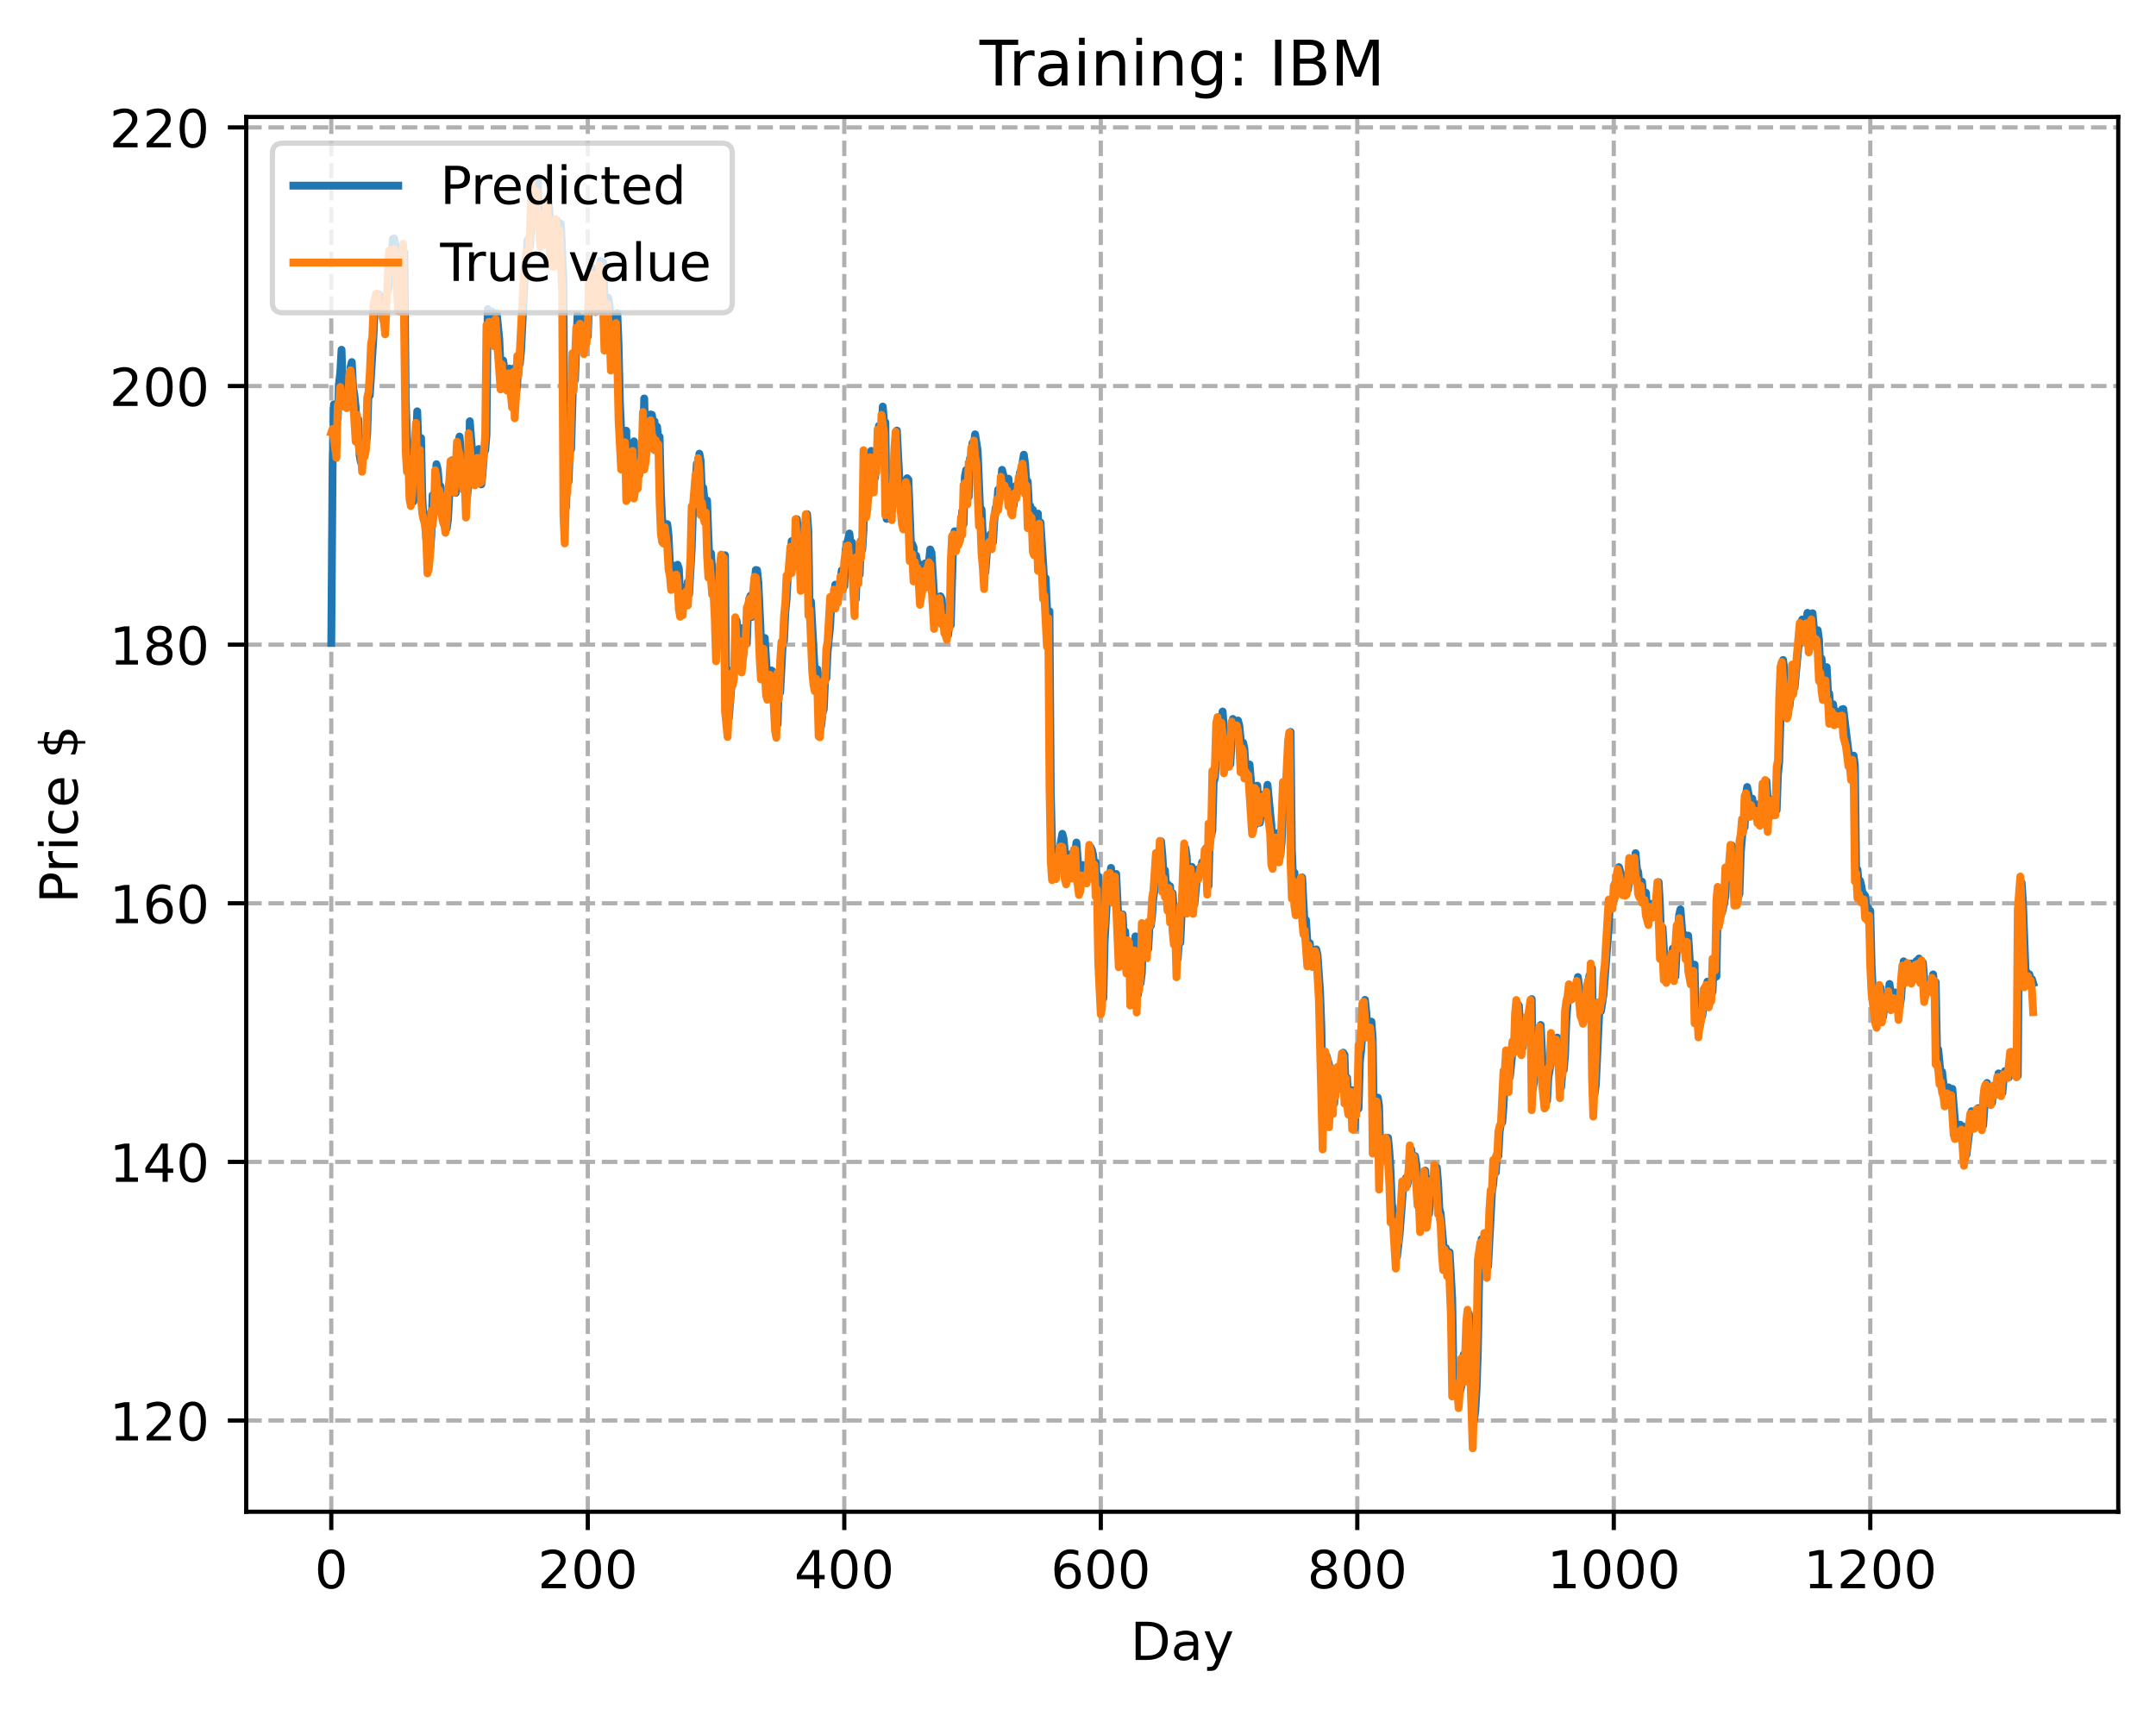 <?xml version="1.0" encoding="utf-8" standalone="no"?>
<!DOCTYPE svg PUBLIC "-//W3C//DTD SVG 1.1//EN"
  "http://www.w3.org/Graphics/SVG/1.1/DTD/svg11.dtd">
<!-- Created with matplotlib (https://matplotlib.org/) -->
<svg height="325.986pt" version="1.1" viewBox="0 0 411.286 325.986" width="411.286pt" xmlns="http://www.w3.org/2000/svg" xmlns:xlink="http://www.w3.org/1999/xlink">
 <defs>
  <style type="text/css">
*{stroke-linecap:butt;stroke-linejoin:round;}
  </style>
 </defs>
 <g id="figure_1">
  <g id="patch_1">
   <path d="M 0 325.986 
L 411.286 325.986 
L 411.286 0 
L 0 0 
z
" style="fill:#ffffff;"/>
  </g>
  <g id="axes_1">
   <g id="patch_2">
    <path d="M 46.966 288.43 
L 404.086 288.43 
L 404.086 22.318 
L 46.966 22.318 
z
" style="fill:#ffffff;"/>
   </g>
   <g id="matplotlib.axis_1">
    <g id="xtick_1">
     <g id="line2d_1">
      <path clip-path="url(#pb3890d03c6)" d="M 63.198 288.43 
L 63.198 22.318 
" style="fill:none;stroke:#b0b0b0;stroke-dasharray:2.96,1.28;stroke-dashoffset:0;stroke-width:0.8;"/>
     </g>
     <g id="line2d_2">
      <defs>
       <path d="M 0 0 
L 0 3.5 
" id="m65512ecf07" style="stroke:#000000;stroke-width:0.8;"/>
      </defs>
      <g>
       <use style="stroke:#000000;stroke-width:0.8;" x="63.198" xlink:href="#m65512ecf07" y="288.43"/>
      </g>
     </g>
     <g id="text_1">
      <!-- 0 -->
      <defs>
       <path d="M 31.781 66.406 
Q 24.172 66.406 20.328 58.906 
Q 16.5 51.422 16.5 36.375 
Q 16.5 21.391 20.328 13.891 
Q 24.172 6.391 31.781 6.391 
Q 39.453 6.391 43.281 13.891 
Q 47.125 21.391 47.125 36.375 
Q 47.125 51.422 43.281 58.906 
Q 39.453 66.406 31.781 66.406 
z
M 31.781 74.219 
Q 44.047 74.219 50.516 64.516 
Q 56.984 54.828 56.984 36.375 
Q 56.984 17.969 50.516 8.266 
Q 44.047 -1.422 31.781 -1.422 
Q 19.531 -1.422 13.062 8.266 
Q 6.594 17.969 6.594 36.375 
Q 6.594 54.828 13.062 64.516 
Q 19.531 74.219 31.781 74.219 
z
" id="DejaVuSans-48"/>
      </defs>
      <g transform="translate(60.017 303.029)scale(0.1 -0.1)">
       <use xlink:href="#DejaVuSans-48"/>
      </g>
     </g>
    </g>
    <g id="xtick_2">
     <g id="line2d_3">
      <path clip-path="url(#pb3890d03c6)" d="M 112.129 288.43 
L 112.129 22.318 
" style="fill:none;stroke:#b0b0b0;stroke-dasharray:2.96,1.28;stroke-dashoffset:0;stroke-width:0.8;"/>
     </g>
     <g id="line2d_4">
      <g>
       <use style="stroke:#000000;stroke-width:0.8;" x="112.129" xlink:href="#m65512ecf07" y="288.43"/>
      </g>
     </g>
     <g id="text_2">
      <!-- 200 -->
      <defs>
       <path d="M 19.188 8.297 
L 53.609 8.297 
L 53.609 0 
L 7.328 0 
L 7.328 8.297 
Q 12.938 14.109 22.625 23.891 
Q 32.328 33.688 34.812 36.531 
Q 39.547 41.844 41.422 45.531 
Q 43.312 49.219 43.312 52.781 
Q 43.312 58.594 39.234 62.25 
Q 35.156 65.922 28.609 65.922 
Q 23.969 65.922 18.812 64.312 
Q 13.672 62.703 7.812 59.422 
L 7.812 69.391 
Q 13.766 71.781 18.938 73 
Q 24.125 74.219 28.422 74.219 
Q 39.75 74.219 46.484 68.547 
Q 53.219 62.891 53.219 53.422 
Q 53.219 48.922 51.531 44.891 
Q 49.859 40.875 45.406 35.406 
Q 44.188 33.984 37.641 27.219 
Q 31.109 20.453 19.188 8.297 
z
" id="DejaVuSans-50"/>
      </defs>
      <g transform="translate(102.585 303.029)scale(0.1 -0.1)">
       <use xlink:href="#DejaVuSans-50"/>
       <use x="63.623" xlink:href="#DejaVuSans-48"/>
       <use x="127.246" xlink:href="#DejaVuSans-48"/>
      </g>
     </g>
    </g>
    <g id="xtick_3">
     <g id="line2d_5">
      <path clip-path="url(#pb3890d03c6)" d="M 161.06 288.43 
L 161.06 22.318 
" style="fill:none;stroke:#b0b0b0;stroke-dasharray:2.96,1.28;stroke-dashoffset:0;stroke-width:0.8;"/>
     </g>
     <g id="line2d_6">
      <g>
       <use style="stroke:#000000;stroke-width:0.8;" x="161.06" xlink:href="#m65512ecf07" y="288.43"/>
      </g>
     </g>
     <g id="text_3">
      <!-- 400 -->
      <defs>
       <path d="M 37.797 64.312 
L 12.891 25.391 
L 37.797 25.391 
z
M 35.203 72.906 
L 47.609 72.906 
L 47.609 25.391 
L 58.016 25.391 
L 58.016 17.188 
L 47.609 17.188 
L 47.609 0 
L 37.797 0 
L 37.797 17.188 
L 4.891 17.188 
L 4.891 26.703 
z
" id="DejaVuSans-52"/>
      </defs>
      <g transform="translate(151.516 303.029)scale(0.1 -0.1)">
       <use xlink:href="#DejaVuSans-52"/>
       <use x="63.623" xlink:href="#DejaVuSans-48"/>
       <use x="127.246" xlink:href="#DejaVuSans-48"/>
      </g>
     </g>
    </g>
    <g id="xtick_4">
     <g id="line2d_7">
      <path clip-path="url(#pb3890d03c6)" d="M 209.99 288.43 
L 209.99 22.318 
" style="fill:none;stroke:#b0b0b0;stroke-dasharray:2.96,1.28;stroke-dashoffset:0;stroke-width:0.8;"/>
     </g>
     <g id="line2d_8">
      <g>
       <use style="stroke:#000000;stroke-width:0.8;" x="209.99" xlink:href="#m65512ecf07" y="288.43"/>
      </g>
     </g>
     <g id="text_4">
      <!-- 600 -->
      <defs>
       <path d="M 33.016 40.375 
Q 26.375 40.375 22.484 35.828 
Q 18.609 31.297 18.609 23.391 
Q 18.609 15.531 22.484 10.953 
Q 26.375 6.391 33.016 6.391 
Q 39.656 6.391 43.531 10.953 
Q 47.406 15.531 47.406 23.391 
Q 47.406 31.297 43.531 35.828 
Q 39.656 40.375 33.016 40.375 
z
M 52.594 71.297 
L 52.594 62.312 
Q 48.875 64.062 45.094 64.984 
Q 41.312 65.922 37.594 65.922 
Q 27.828 65.922 22.672 59.328 
Q 17.531 52.734 16.797 39.406 
Q 19.672 43.656 24.016 45.922 
Q 28.375 48.188 33.594 48.188 
Q 44.578 48.188 50.953 41.516 
Q 57.328 34.859 57.328 23.391 
Q 57.328 12.156 50.688 5.359 
Q 44.047 -1.422 33.016 -1.422 
Q 20.359 -1.422 13.672 8.266 
Q 6.984 17.969 6.984 36.375 
Q 6.984 53.656 15.188 63.938 
Q 23.391 74.219 37.203 74.219 
Q 40.922 74.219 44.703 73.484 
Q 48.484 72.75 52.594 71.297 
z
" id="DejaVuSans-54"/>
      </defs>
      <g transform="translate(200.446 303.029)scale(0.1 -0.1)">
       <use xlink:href="#DejaVuSans-54"/>
       <use x="63.623" xlink:href="#DejaVuSans-48"/>
       <use x="127.246" xlink:href="#DejaVuSans-48"/>
      </g>
     </g>
    </g>
    <g id="xtick_5">
     <g id="line2d_9">
      <path clip-path="url(#pb3890d03c6)" d="M 258.921 288.43 
L 258.921 22.318 
" style="fill:none;stroke:#b0b0b0;stroke-dasharray:2.96,1.28;stroke-dashoffset:0;stroke-width:0.8;"/>
     </g>
     <g id="line2d_10">
      <g>
       <use style="stroke:#000000;stroke-width:0.8;" x="258.921" xlink:href="#m65512ecf07" y="288.43"/>
      </g>
     </g>
     <g id="text_5">
      <!-- 800 -->
      <defs>
       <path d="M 31.781 34.625 
Q 24.75 34.625 20.719 30.859 
Q 16.703 27.094 16.703 20.516 
Q 16.703 13.922 20.719 10.156 
Q 24.75 6.391 31.781 6.391 
Q 38.812 6.391 42.859 10.172 
Q 46.922 13.969 46.922 20.516 
Q 46.922 27.094 42.891 30.859 
Q 38.875 34.625 31.781 34.625 
z
M 21.922 38.812 
Q 15.578 40.375 12.031 44.719 
Q 8.5 49.078 8.5 55.328 
Q 8.5 64.062 14.719 69.141 
Q 20.953 74.219 31.781 74.219 
Q 42.672 74.219 48.875 69.141 
Q 55.078 64.062 55.078 55.328 
Q 55.078 49.078 51.531 44.719 
Q 48 40.375 41.703 38.812 
Q 48.828 37.156 52.797 32.312 
Q 56.781 27.484 56.781 20.516 
Q 56.781 9.906 50.312 4.234 
Q 43.844 -1.422 31.781 -1.422 
Q 19.734 -1.422 13.25 4.234 
Q 6.781 9.906 6.781 20.516 
Q 6.781 27.484 10.781 32.312 
Q 14.797 37.156 21.922 38.812 
z
M 18.312 54.391 
Q 18.312 48.734 21.844 45.562 
Q 25.391 42.391 31.781 42.391 
Q 38.141 42.391 41.719 45.562 
Q 45.312 48.734 45.312 54.391 
Q 45.312 60.062 41.719 63.234 
Q 38.141 66.406 31.781 66.406 
Q 25.391 66.406 21.844 63.234 
Q 18.312 60.062 18.312 54.391 
z
" id="DejaVuSans-56"/>
      </defs>
      <g transform="translate(249.377 303.029)scale(0.1 -0.1)">
       <use xlink:href="#DejaVuSans-56"/>
       <use x="63.623" xlink:href="#DejaVuSans-48"/>
       <use x="127.246" xlink:href="#DejaVuSans-48"/>
      </g>
     </g>
    </g>
    <g id="xtick_6">
     <g id="line2d_11">
      <path clip-path="url(#pb3890d03c6)" d="M 307.851 288.43 
L 307.851 22.318 
" style="fill:none;stroke:#b0b0b0;stroke-dasharray:2.96,1.28;stroke-dashoffset:0;stroke-width:0.8;"/>
     </g>
     <g id="line2d_12">
      <g>
       <use style="stroke:#000000;stroke-width:0.8;" x="307.851" xlink:href="#m65512ecf07" y="288.43"/>
      </g>
     </g>
     <g id="text_6">
      <!-- 1000 -->
      <defs>
       <path d="M 12.406 8.297 
L 28.516 8.297 
L 28.516 63.922 
L 10.984 60.406 
L 10.984 69.391 
L 28.422 72.906 
L 38.281 72.906 
L 38.281 8.297 
L 54.391 8.297 
L 54.391 0 
L 12.406 0 
z
" id="DejaVuSans-49"/>
      </defs>
      <g transform="translate(295.126 303.029)scale(0.1 -0.1)">
       <use xlink:href="#DejaVuSans-49"/>
       <use x="63.623" xlink:href="#DejaVuSans-48"/>
       <use x="127.246" xlink:href="#DejaVuSans-48"/>
       <use x="190.869" xlink:href="#DejaVuSans-48"/>
      </g>
     </g>
    </g>
    <g id="xtick_7">
     <g id="line2d_13">
      <path clip-path="url(#pb3890d03c6)" d="M 356.782 288.43 
L 356.782 22.318 
" style="fill:none;stroke:#b0b0b0;stroke-dasharray:2.96,1.28;stroke-dashoffset:0;stroke-width:0.8;"/>
     </g>
     <g id="line2d_14">
      <g>
       <use style="stroke:#000000;stroke-width:0.8;" x="356.782" xlink:href="#m65512ecf07" y="288.43"/>
      </g>
     </g>
     <g id="text_7">
      <!-- 1200 -->
      <g transform="translate(344.057 303.029)scale(0.1 -0.1)">
       <use xlink:href="#DejaVuSans-49"/>
       <use x="63.623" xlink:href="#DejaVuSans-50"/>
       <use x="127.246" xlink:href="#DejaVuSans-48"/>
       <use x="190.869" xlink:href="#DejaVuSans-48"/>
      </g>
     </g>
    </g>
    <g id="text_8">
     <!-- Day -->
     <defs>
      <path d="M 19.672 64.797 
L 19.672 8.109 
L 31.594 8.109 
Q 46.688 8.109 53.688 14.938 
Q 60.688 21.781 60.688 36.531 
Q 60.688 51.172 53.688 57.984 
Q 46.688 64.797 31.594 64.797 
z
M 9.812 72.906 
L 30.078 72.906 
Q 51.266 72.906 61.172 64.094 
Q 71.094 55.281 71.094 36.531 
Q 71.094 17.672 61.125 8.828 
Q 51.172 0 30.078 0 
L 9.812 0 
z
" id="DejaVuSans-68"/>
      <path d="M 34.281 27.484 
Q 23.391 27.484 19.188 25 
Q 14.984 22.516 14.984 16.5 
Q 14.984 11.719 18.141 8.906 
Q 21.297 6.109 26.703 6.109 
Q 34.188 6.109 38.703 11.406 
Q 43.219 16.703 43.219 25.484 
L 43.219 27.484 
z
M 52.203 31.203 
L 52.203 0 
L 43.219 0 
L 43.219 8.297 
Q 40.141 3.328 35.547 0.953 
Q 30.953 -1.422 24.312 -1.422 
Q 15.922 -1.422 10.953 3.297 
Q 6 8.016 6 15.922 
Q 6 25.141 12.172 29.828 
Q 18.359 34.516 30.609 34.516 
L 43.219 34.516 
L 43.219 35.406 
Q 43.219 41.609 39.141 45 
Q 35.062 48.391 27.688 48.391 
Q 23 48.391 18.547 47.266 
Q 14.109 46.141 10.016 43.891 
L 10.016 52.203 
Q 14.938 54.109 19.578 55.047 
Q 24.219 56 28.609 56 
Q 40.484 56 46.344 49.844 
Q 52.203 43.703 52.203 31.203 
z
" id="DejaVuSans-97"/>
      <path d="M 32.172 -5.078 
Q 28.375 -14.844 24.75 -17.812 
Q 21.141 -20.797 15.094 -20.797 
L 7.906 -20.797 
L 7.906 -13.281 
L 13.188 -13.281 
Q 16.891 -13.281 18.938 -11.516 
Q 21 -9.766 23.484 -3.219 
L 25.094 0.875 
L 2.984 54.688 
L 12.5 54.688 
L 29.594 11.922 
L 46.688 54.688 
L 56.203 54.688 
z
" id="DejaVuSans-121"/>
     </defs>
     <g transform="translate(215.652 316.707)scale(0.1 -0.1)">
      <use xlink:href="#DejaVuSans-68"/>
      <use x="77.002" xlink:href="#DejaVuSans-97"/>
      <use x="138.281" xlink:href="#DejaVuSans-121"/>
     </g>
    </g>
   </g>
   <g id="matplotlib.axis_2">
    <g id="ytick_1">
     <g id="line2d_15">
      <path clip-path="url(#pb3890d03c6)" d="M 46.966 271.03 
L 404.086 271.03 
" style="fill:none;stroke:#b0b0b0;stroke-dasharray:2.96,1.28;stroke-dashoffset:0;stroke-width:0.8;"/>
     </g>
     <g id="line2d_16">
      <defs>
       <path d="M 0 0 
L -3.5 0 
" id="m211d0702a6" style="stroke:#000000;stroke-width:0.8;"/>
      </defs>
      <g>
       <use style="stroke:#000000;stroke-width:0.8;" x="46.966" xlink:href="#m211d0702a6" y="271.03"/>
      </g>
     </g>
     <g id="text_9">
      <!-- 120 -->
      <g transform="translate(20.878 274.829)scale(0.1 -0.1)">
       <use xlink:href="#DejaVuSans-49"/>
       <use x="63.623" xlink:href="#DejaVuSans-50"/>
       <use x="127.246" xlink:href="#DejaVuSans-48"/>
      </g>
     </g>
    </g>
    <g id="ytick_2">
     <g id="line2d_17">
      <path clip-path="url(#pb3890d03c6)" d="M 46.966 221.686 
L 404.086 221.686 
" style="fill:none;stroke:#b0b0b0;stroke-dasharray:2.96,1.28;stroke-dashoffset:0;stroke-width:0.8;"/>
     </g>
     <g id="line2d_18">
      <g>
       <use style="stroke:#000000;stroke-width:0.8;" x="46.966" xlink:href="#m211d0702a6" y="221.686"/>
      </g>
     </g>
     <g id="text_10">
      <!-- 140 -->
      <g transform="translate(20.878 225.485)scale(0.1 -0.1)">
       <use xlink:href="#DejaVuSans-49"/>
       <use x="63.623" xlink:href="#DejaVuSans-52"/>
       <use x="127.246" xlink:href="#DejaVuSans-48"/>
      </g>
     </g>
    </g>
    <g id="ytick_3">
     <g id="line2d_19">
      <path clip-path="url(#pb3890d03c6)" d="M 46.966 172.342 
L 404.086 172.342 
" style="fill:none;stroke:#b0b0b0;stroke-dasharray:2.96,1.28;stroke-dashoffset:0;stroke-width:0.8;"/>
     </g>
     <g id="line2d_20">
      <g>
       <use style="stroke:#000000;stroke-width:0.8;" x="46.966" xlink:href="#m211d0702a6" y="172.342"/>
      </g>
     </g>
     <g id="text_11">
      <!-- 160 -->
      <g transform="translate(20.878 176.141)scale(0.1 -0.1)">
       <use xlink:href="#DejaVuSans-49"/>
       <use x="63.623" xlink:href="#DejaVuSans-54"/>
       <use x="127.246" xlink:href="#DejaVuSans-48"/>
      </g>
     </g>
    </g>
    <g id="ytick_4">
     <g id="line2d_21">
      <path clip-path="url(#pb3890d03c6)" d="M 46.966 122.998 
L 404.086 122.998 
" style="fill:none;stroke:#b0b0b0;stroke-dasharray:2.96,1.28;stroke-dashoffset:0;stroke-width:0.8;"/>
     </g>
     <g id="line2d_22">
      <g>
       <use style="stroke:#000000;stroke-width:0.8;" x="46.966" xlink:href="#m211d0702a6" y="122.998"/>
      </g>
     </g>
     <g id="text_12">
      <!-- 180 -->
      <g transform="translate(20.878 126.797)scale(0.1 -0.1)">
       <use xlink:href="#DejaVuSans-49"/>
       <use x="63.623" xlink:href="#DejaVuSans-56"/>
       <use x="127.246" xlink:href="#DejaVuSans-48"/>
      </g>
     </g>
    </g>
    <g id="ytick_5">
     <g id="line2d_23">
      <path clip-path="url(#pb3890d03c6)" d="M 46.966 73.654 
L 404.086 73.654 
" style="fill:none;stroke:#b0b0b0;stroke-dasharray:2.96,1.28;stroke-dashoffset:0;stroke-width:0.8;"/>
     </g>
     <g id="line2d_24">
      <g>
       <use style="stroke:#000000;stroke-width:0.8;" x="46.966" xlink:href="#m211d0702a6" y="73.654"/>
      </g>
     </g>
     <g id="text_13">
      <!-- 200 -->
      <g transform="translate(20.878 77.454)scale(0.1 -0.1)">
       <use xlink:href="#DejaVuSans-50"/>
       <use x="63.623" xlink:href="#DejaVuSans-48"/>
       <use x="127.246" xlink:href="#DejaVuSans-48"/>
      </g>
     </g>
    </g>
    <g id="ytick_6">
     <g id="line2d_25">
      <path clip-path="url(#pb3890d03c6)" d="M 46.966 24.31 
L 404.086 24.31 
" style="fill:none;stroke:#b0b0b0;stroke-dasharray:2.96,1.28;stroke-dashoffset:0;stroke-width:0.8;"/>
     </g>
     <g id="line2d_26">
      <g>
       <use style="stroke:#000000;stroke-width:0.8;" x="46.966" xlink:href="#m211d0702a6" y="24.31"/>
      </g>
     </g>
     <g id="text_14">
      <!-- 220 -->
      <g transform="translate(20.878 28.11)scale(0.1 -0.1)">
       <use xlink:href="#DejaVuSans-50"/>
       <use x="63.623" xlink:href="#DejaVuSans-50"/>
       <use x="127.246" xlink:href="#DejaVuSans-48"/>
      </g>
     </g>
    </g>
    <g id="text_15">
     <!-- Price $ -->
     <defs>
      <path d="M 19.672 64.797 
L 19.672 37.406 
L 32.078 37.406 
Q 38.969 37.406 42.719 40.969 
Q 46.484 44.531 46.484 51.125 
Q 46.484 57.672 42.719 61.234 
Q 38.969 64.797 32.078 64.797 
z
M 9.812 72.906 
L 32.078 72.906 
Q 44.344 72.906 50.609 67.359 
Q 56.891 61.812 56.891 51.125 
Q 56.891 40.328 50.609 34.812 
Q 44.344 29.297 32.078 29.297 
L 19.672 29.297 
L 19.672 0 
L 9.812 0 
z
" id="DejaVuSans-80"/>
      <path d="M 41.109 46.297 
Q 39.594 47.172 37.812 47.578 
Q 36.031 48 33.891 48 
Q 26.266 48 22.188 43.047 
Q 18.109 38.094 18.109 28.812 
L 18.109 0 
L 9.078 0 
L 9.078 54.688 
L 18.109 54.688 
L 18.109 46.188 
Q 20.953 51.172 25.484 53.578 
Q 30.031 56 36.531 56 
Q 37.453 56 38.578 55.875 
Q 39.703 55.766 41.062 55.516 
z
" id="DejaVuSans-114"/>
      <path d="M 9.422 54.688 
L 18.406 54.688 
L 18.406 0 
L 9.422 0 
z
M 9.422 75.984 
L 18.406 75.984 
L 18.406 64.594 
L 9.422 64.594 
z
" id="DejaVuSans-105"/>
      <path d="M 48.781 52.594 
L 48.781 44.188 
Q 44.969 46.297 41.141 47.344 
Q 37.312 48.391 33.406 48.391 
Q 24.656 48.391 19.812 42.844 
Q 14.984 37.312 14.984 27.297 
Q 14.984 17.281 19.812 11.734 
Q 24.656 6.203 33.406 6.203 
Q 37.312 6.203 41.141 7.25 
Q 44.969 8.297 48.781 10.406 
L 48.781 2.094 
Q 45.016 0.344 40.984 -0.531 
Q 36.969 -1.422 32.422 -1.422 
Q 20.062 -1.422 12.781 6.344 
Q 5.516 14.109 5.516 27.297 
Q 5.516 40.672 12.859 48.328 
Q 20.219 56 33.016 56 
Q 37.156 56 41.109 55.141 
Q 45.062 54.297 48.781 52.594 
z
" id="DejaVuSans-99"/>
      <path d="M 56.203 29.594 
L 56.203 25.203 
L 14.891 25.203 
Q 15.484 15.922 20.484 11.062 
Q 25.484 6.203 34.422 6.203 
Q 39.594 6.203 44.453 7.469 
Q 49.312 8.734 54.109 11.281 
L 54.109 2.781 
Q 49.266 0.734 44.188 -0.344 
Q 39.109 -1.422 33.891 -1.422 
Q 20.797 -1.422 13.156 6.188 
Q 5.516 13.812 5.516 26.812 
Q 5.516 40.234 12.766 48.109 
Q 20.016 56 32.328 56 
Q 43.359 56 49.781 48.891 
Q 56.203 41.797 56.203 29.594 
z
M 47.219 32.234 
Q 47.125 39.594 43.094 43.984 
Q 39.062 48.391 32.422 48.391 
Q 24.906 48.391 20.391 44.141 
Q 15.875 39.891 15.188 32.172 
z
" id="DejaVuSans-101"/>
      <path id="DejaVuSans-32"/>
      <path d="M 33.797 -14.703 
L 28.906 -14.703 
L 28.859 0 
Q 23.734 0.094 18.609 1.188 
Q 13.484 2.297 8.297 4.5 
L 8.297 13.281 
Q 13.281 10.156 18.375 8.562 
Q 23.484 6.984 28.906 6.938 
L 28.906 29.203 
Q 18.109 30.953 13.203 35.156 
Q 8.297 39.359 8.297 46.688 
Q 8.297 54.641 13.625 59.219 
Q 18.953 63.812 28.906 64.5 
L 28.906 75.984 
L 33.797 75.984 
L 33.797 64.656 
Q 38.328 64.453 42.578 63.688 
Q 46.828 62.938 50.875 61.625 
L 50.875 53.078 
Q 46.828 55.125 42.547 56.25 
Q 38.281 57.375 33.797 57.562 
L 33.797 36.719 
Q 44.875 35.016 50.094 30.609 
Q 55.328 26.219 55.328 18.609 
Q 55.328 10.359 49.781 5.594 
Q 44.234 0.828 33.797 0.094 
z
M 28.906 37.594 
L 28.906 57.625 
Q 23.25 56.984 20.266 54.391 
Q 17.281 51.812 17.281 47.516 
Q 17.281 43.312 20.031 40.969 
Q 22.797 38.625 28.906 37.594 
z
M 33.797 28.219 
L 33.797 7.078 
Q 39.984 7.906 43.141 10.594 
Q 46.297 13.281 46.297 17.672 
Q 46.297 21.969 43.281 24.5 
Q 40.281 27.047 33.797 28.219 
z
" id="DejaVuSans-36"/>
     </defs>
     <g transform="translate(14.798 172.342)rotate(-90)scale(0.1 -0.1)">
      <use xlink:href="#DejaVuSans-80"/>
      <use x="58.553" xlink:href="#DejaVuSans-114"/>
      <use x="99.666" xlink:href="#DejaVuSans-105"/>
      <use x="127.449" xlink:href="#DejaVuSans-99"/>
      <use x="182.43" xlink:href="#DejaVuSans-101"/>
      <use x="243.953" xlink:href="#DejaVuSans-32"/>
      <use x="275.74" xlink:href="#DejaVuSans-36"/>
     </g>
    </g>
   </g>
   <g id="line2d_27">
    <path clip-path="url(#pb3890d03c6)" d="M 63.198 122.668 
L 63.443 89.312 
L 63.688 77.166 
L 63.932 78.183 
L 64.177 77.756 
L 64.422 79.927 
L 64.666 73.252 
L 64.911 71.098 
L 65.156 66.733 
L 65.4 75.401 
L 65.645 76.328 
L 65.89 75.861 
L 66.134 77.57 
L 66.379 77.212 
L 66.623 77.199 
L 66.868 70.043 
L 67.113 69.081 
L 67.357 73.996 
L 67.602 75.327 
L 67.847 77.766 
L 68.091 82.59 
L 68.336 79.988 
L 68.581 86.726 
L 68.825 88.143 
L 69.07 83.729 
L 69.315 87.066 
L 69.559 83.579 
L 69.804 85.196 
L 70.049 82.782 
L 70.293 75.006 
L 70.538 75.447 
L 71.027 67.604 
L 71.272 63.635 
L 71.517 57.094 
L 71.761 56.42 
L 72.006 56.449 
L 72.251 56.135 
L 72.495 56.87 
L 72.74 58.579 
L 72.984 59.16 
L 73.229 61.302 
L 73.718 56.168 
L 73.963 55.591 
L 74.208 54.434 
L 74.452 48.052 
L 74.697 50.081 
L 74.942 45.596 
L 75.186 45.503 
L 75.431 46.791 
L 75.92 54.408 
L 76.165 55.352 
L 76.41 58.678 
L 76.654 55.068 
L 76.899 55.235 
L 77.144 48.133 
L 77.388 75.919 
L 77.633 83.261 
L 78.122 89.513 
L 78.367 94.643 
L 78.611 90.462 
L 78.856 95.705 
L 79.101 92.881 
L 79.59 78.473 
L 79.835 85.396 
L 80.079 85.982 
L 80.324 83.568 
L 80.569 95.142 
L 80.813 99.079 
L 81.058 98.044 
L 81.303 102.742 
L 81.547 101.98 
L 81.792 104.502 
L 82.037 105.285 
L 82.281 102.249 
L 82.526 94.469 
L 82.771 97.986 
L 83.015 95.024 
L 83.26 88.567 
L 83.505 89.569 
L 83.749 92.589 
L 83.994 92.716 
L 84.239 93.982 
L 84.483 98.097 
L 84.728 100.144 
L 84.972 100.195 
L 85.217 100.825 
L 85.462 99.069 
L 85.951 89.619 
L 86.196 87.832 
L 86.44 89.054 
L 86.685 92.733 
L 86.93 94.046 
L 87.174 90.66 
L 87.419 84.747 
L 87.664 83.292 
L 88.153 89.016 
L 88.398 89.017 
L 88.642 88.324 
L 88.887 89.139 
L 89.132 94.474 
L 89.376 92.56 
L 89.621 80.374 
L 90.11 86.758 
L 90.599 89.902 
L 90.844 90.428 
L 91.089 89.887 
L 91.333 85.668 
L 91.578 90.242 
L 91.823 92.42 
L 92.067 90.2 
L 92.312 86.449 
L 92.557 85.918 
L 92.801 82.957 
L 93.046 58.967 
L 93.291 62.646 
L 93.78 59.4 
L 94.269 63.505 
L 94.514 63.817 
L 94.759 59.805 
L 95.248 64.684 
L 95.493 70.601 
L 95.737 73.189 
L 95.982 68.774 
L 96.471 72.33 
L 96.716 71.415 
L 96.96 72.593 
L 97.205 70.319 
L 97.45 70.867 
L 97.694 72.86 
L 97.939 75.934 
L 98.184 70.197 
L 98.428 75.317 
L 98.673 73.214 
L 98.918 67.834 
L 99.162 69.468 
L 99.407 66.79 
L 100.141 51.941 
L 100.386 49.872 
L 100.63 45.812 
L 100.875 47.446 
L 101.12 46.912 
L 101.364 42.174 
L 101.609 34.83 
L 101.854 36.856 
L 102.098 39.992 
L 102.343 38.091 
L 102.587 34.414 
L 102.832 43.085 
L 103.077 41.769 
L 103.321 45.198 
L 103.566 41.451 
L 103.811 44.855 
L 104.055 41.683 
L 104.3 41.275 
L 104.545 37.811 
L 104.789 40.062 
L 105.034 43.803 
L 105.279 50.664 
L 105.768 49.722 
L 106.013 42.789 
L 106.257 42.034 
L 106.747 49.08 
L 106.991 42.676 
L 107.481 53.577 
L 107.725 97.098 
L 107.97 96.792 
L 108.215 90.76 
L 108.459 91.895 
L 108.704 86.165 
L 108.948 85.736 
L 109.438 68.379 
L 109.682 72.491 
L 110.172 60.154 
L 110.416 64.831 
L 110.661 63.546 
L 110.906 60.652 
L 111.15 63.533 
L 111.395 60.663 
L 111.64 64.165 
L 111.884 64.08 
L 112.129 64.174 
L 112.618 51.8 
L 112.863 52.983 
L 113.108 51.169 
L 113.352 53.132 
L 113.597 56.329 
L 113.842 57.876 
L 114.086 52.338 
L 114.331 53.21 
L 114.575 49.785 
L 114.82 50.037 
L 115.065 50.025 
L 115.554 64.242 
L 115.799 61.602 
L 116.043 56.811 
L 116.288 58.326 
L 116.777 66.788 
L 117.022 62.59 
L 117.267 65.213 
L 117.511 63.006 
L 117.756 59.748 
L 118.001 65.72 
L 118.245 76.542 
L 118.735 87.533 
L 118.979 84.255 
L 119.224 84.028 
L 119.469 82.175 
L 119.713 95.185 
L 119.958 91.918 
L 120.203 91.969 
L 120.447 89.239 
L 120.692 84.987 
L 120.936 84.204 
L 121.181 93.497 
L 121.67 88.119 
L 121.915 90.687 
L 122.16 87.162 
L 122.404 86.964 
L 122.649 85.779 
L 122.894 76.023 
L 123.138 85.679 
L 123.628 83.506 
L 123.872 79.939 
L 124.117 79.076 
L 124.362 79.143 
L 124.606 81.256 
L 124.851 80.385 
L 125.096 83.818 
L 125.34 81.399 
L 125.585 83.922 
L 125.83 83.335 
L 126.074 94.01 
L 126.319 99.123 
L 126.808 101.364 
L 127.053 99.977 
L 127.297 100.005 
L 127.542 102.192 
L 127.787 107.573 
L 128.031 107.665 
L 128.276 110.061 
L 128.521 110.061 
L 128.765 108.366 
L 129.255 107.745 
L 129.499 108.481 
L 129.744 113.727 
L 129.989 115.705 
L 130.233 114.406 
L 130.478 115.732 
L 130.723 112.062 
L 130.967 114.075 
L 131.212 111.042 
L 131.457 113.376 
L 131.946 104.905 
L 132.191 97.505 
L 132.435 95.974 
L 132.924 88.485 
L 133.169 90.007 
L 133.414 86.564 
L 133.658 87.928 
L 133.903 94.081 
L 134.148 93.043 
L 134.637 97.807 
L 134.882 95.479 
L 135.371 108.489 
L 135.616 105.523 
L 136.105 111.827 
L 136.35 111.048 
L 136.839 122.666 
L 137.084 118.644 
L 137.328 111.079 
L 137.573 107.376 
L 137.818 105.95 
L 138.062 109.77 
L 138.307 105.933 
L 138.551 136.398 
L 138.796 135.274 
L 139.041 137.013 
L 139.775 127.796 
L 140.019 127.979 
L 140.264 127.498 
L 140.509 118.395 
L 140.998 122.165 
L 141.243 122.115 
L 141.487 119.876 
L 141.732 125.537 
L 142.221 120.893 
L 142.466 122.638 
L 142.711 116.127 
L 142.955 114.168 
L 143.2 113.638 
L 143.445 117.712 
L 144.178 108.749 
L 144.423 108.794 
L 144.668 111.064 
L 145.402 127.012 
L 145.646 123.501 
L 145.891 121.723 
L 146.38 129.855 
L 146.625 131.46 
L 146.87 130.703 
L 147.114 127.901 
L 147.359 128.066 
L 147.604 128.827 
L 148.338 138.205 
L 148.582 130.027 
L 148.827 132.136 
L 149.316 122.802 
L 149.561 122.237 
L 149.806 116.845 
L 150.05 114.377 
L 150.295 109.705 
L 150.539 109.052 
L 151.029 103.233 
L 151.273 107.203 
L 151.518 104.961 
L 151.763 106.09 
L 152.007 99.057 
L 152.252 101.572 
L 152.497 102.657 
L 152.741 103.034 
L 152.986 110.178 
L 153.72 100.961 
L 153.965 98.097 
L 154.209 101.368 
L 154.454 117.695 
L 154.699 114.752 
L 155.433 128.213 
L 155.677 129.441 
L 155.922 127.704 
L 156.166 129.541 
L 156.411 136.985 
L 156.656 138.494 
L 156.9 136.082 
L 157.145 135.333 
L 157.39 129.776 
L 157.634 129.435 
L 157.879 124.323 
L 158.368 119.396 
L 158.613 114.249 
L 159.102 114.064 
L 159.347 111.547 
L 159.592 113.216 
L 159.836 111.944 
L 160.081 112.952 
L 160.57 108.824 
L 160.815 109.071 
L 161.06 111.857 
L 161.304 104.986 
L 162.038 101.785 
L 162.283 104.419 
L 162.527 103.463 
L 162.772 105.686 
L 163.261 114.343 
L 163.506 108.003 
L 163.751 105.432 
L 163.995 109.649 
L 164.24 103.146 
L 164.485 104.885 
L 164.729 101.123 
L 164.974 87.958 
L 165.219 90.163 
L 165.463 95.904 
L 165.708 94.504 
L 166.197 86.026 
L 166.687 89.864 
L 166.931 91.158 
L 167.176 86.39 
L 167.421 88.385 
L 167.665 81.253 
L 167.91 81.684 
L 168.154 83.505 
L 168.399 77.571 
L 168.644 80.419 
L 168.888 80.573 
L 169.133 98.998 
L 169.378 91.144 
L 169.622 90.572 
L 170.112 94.28 
L 170.356 96.337 
L 170.846 84.499 
L 171.09 82.15 
L 171.58 91.751 
L 171.824 93.1 
L 172.314 99.107 
L 172.558 99.335 
L 172.803 97.173 
L 173.048 91.243 
L 173.292 91.519 
L 173.782 103.993 
L 174.026 103.822 
L 174.271 104.401 
L 174.515 109.266 
L 174.76 106.01 
L 175.005 107.465 
L 175.249 107.523 
L 175.494 109.805 
L 175.739 113.369 
L 176.228 111.488 
L 176.473 107.486 
L 176.717 109.836 
L 176.962 109.781 
L 177.451 104.836 
L 177.696 105.448 
L 178.43 117.545 
L 178.675 115.169 
L 178.919 116.104 
L 179.164 116.481 
L 179.409 113.769 
L 179.653 114.288 
L 179.898 118.039 
L 180.142 116.755 
L 180.632 120.49 
L 180.876 121.144 
L 181.121 118.486 
L 181.366 119.311 
L 181.855 102.809 
L 182.1 101.365 
L 182.589 104.046 
L 182.834 101.229 
L 183.078 103.091 
L 183.323 101.902 
L 183.568 97.479 
L 183.812 99.992 
L 184.057 90.969 
L 184.302 89.67 
L 184.546 91.644 
L 184.791 94.807 
L 185.036 87.469 
L 185.28 87.641 
L 185.525 84.51 
L 185.77 84.953 
L 186.014 82.861 
L 186.503 85.979 
L 186.993 98.014 
L 187.237 97.183 
L 187.727 106.872 
L 187.971 109.159 
L 188.461 102.745 
L 188.705 103.213 
L 188.95 101.927 
L 189.195 102.476 
L 189.439 103.401 
L 189.684 99.176 
L 189.929 96.902 
L 190.173 96.758 
L 190.418 93.42 
L 190.663 95.136 
L 190.907 93.274 
L 191.152 89.652 
L 191.397 90.606 
L 191.641 92.162 
L 191.886 91.273 
L 192.13 92.064 
L 192.375 91.333 
L 192.62 94.052 
L 192.864 93.721 
L 193.109 96.216 
L 193.354 96.507 
L 193.598 93.583 
L 193.843 92.662 
L 194.088 93.896 
L 194.332 92.833 
L 194.577 90.168 
L 194.822 89.765 
L 195.311 86.751 
L 195.556 88.577 
L 195.8 92.241 
L 196.045 91.859 
L 196.29 96.732 
L 196.534 96.511 
L 196.779 98.119 
L 197.024 97.244 
L 197.513 103.837 
L 197.758 99.848 
L 198.002 97.987 
L 198.247 106.063 
L 198.491 99.678 
L 199.225 111.11 
L 199.47 110.31 
L 199.959 121.102 
L 200.204 116.621 
L 200.449 151.132 
L 200.693 161.169 
L 200.938 163.235 
L 201.183 163.679 
L 201.427 165.065 
L 201.672 165.696 
L 201.917 162.749 
L 202.161 161.92 
L 202.651 159.081 
L 202.895 160.05 
L 203.385 165.18 
L 203.629 167.569 
L 203.874 166.179 
L 204.118 163.003 
L 204.363 163.064 
L 204.608 165.978 
L 204.852 164.611 
L 205.342 160.751 
L 205.831 166.937 
L 206.076 168.702 
L 206.32 167.537 
L 206.565 165.052 
L 206.81 165.893 
L 207.054 165.93 
L 207.299 165.17 
L 207.544 166.534 
L 207.788 164.665 
L 208.033 161.609 
L 208.278 162.106 
L 208.522 163.066 
L 208.767 165.609 
L 209.012 164.515 
L 209.256 168.317 
L 209.501 167.191 
L 209.99 184.721 
L 210.235 190.065 
L 210.479 190.463 
L 210.724 179.636 
L 211.213 170.751 
L 211.458 167.002 
L 211.703 167.188 
L 211.947 165.588 
L 212.192 169.397 
L 212.437 171.205 
L 212.681 169.567 
L 212.926 166.744 
L 213.66 181.971 
L 213.905 176.608 
L 214.149 174.447 
L 214.394 179.049 
L 214.639 177.698 
L 214.883 181.791 
L 215.128 183.555 
L 215.373 180.422 
L 215.617 180.759 
L 215.862 189.772 
L 216.351 181.724 
L 216.596 178.652 
L 217.085 189.763 
L 217.33 185.65 
L 217.574 187.64 
L 217.819 185.591 
L 218.064 178.645 
L 218.308 179.307 
L 218.553 176.632 
L 219.042 181.05 
L 219.287 176.538 
L 219.532 176.642 
L 219.776 174.701 
L 220.021 171.246 
L 220.266 169.735 
L 220.755 163.024 
L 221.244 163.406 
L 221.489 160.532 
L 221.734 163.103 
L 221.978 167.106 
L 222.223 166.032 
L 222.467 169.513 
L 222.712 168.667 
L 222.957 172.089 
L 223.201 169.083 
L 223.446 173.304 
L 223.691 170.401 
L 224.18 177.995 
L 224.425 176.205 
L 224.669 182.929 
L 224.914 179.217 
L 225.159 179.846 
L 225.403 174.401 
L 225.648 171.991 
L 226.137 161.783 
L 226.382 163.483 
L 226.627 170.196 
L 226.871 169.239 
L 227.116 170.337 
L 227.361 165.391 
L 227.85 172.518 
L 228.339 167.485 
L 228.584 165.848 
L 228.828 166.524 
L 229.073 165.882 
L 229.318 164.502 
L 229.807 166.389 
L 230.052 161.879 
L 230.296 163.6 
L 230.541 169.019 
L 230.786 159.071 
L 231.03 159.536 
L 231.275 158.447 
L 231.52 149.274 
L 231.764 148.387 
L 232.009 144.803 
L 232.254 139.266 
L 232.498 136.822 
L 232.743 142.222 
L 232.988 137.592 
L 233.232 135.75 
L 233.477 138.891 
L 233.722 144.486 
L 233.966 143.768 
L 234.211 139.831 
L 234.7 145.816 
L 235.189 137.169 
L 235.434 138.764 
L 235.679 139.604 
L 236.168 137.472 
L 236.413 138.428 
L 236.657 140.831 
L 236.902 145.352 
L 237.147 141.7 
L 237.391 142.883 
L 237.636 146.66 
L 237.881 145.72 
L 238.125 147.707 
L 238.37 145.862 
L 239.349 157.529 
L 239.593 150.786 
L 239.838 149.901 
L 240.327 156.981 
L 240.816 153.471 
L 241.061 151.593 
L 241.306 153.952 
L 241.795 149.736 
L 242.284 154.955 
L 242.529 157.448 
L 242.774 162.643 
L 243.018 164.186 
L 243.263 160.139 
L 243.508 158.97 
L 243.752 160.75 
L 243.997 160.219 
L 244.242 163.2 
L 244.486 160.768 
L 244.976 149.561 
L 245.465 150.996 
L 245.954 142.088 
L 246.199 139.649 
L 246.443 162.225 
L 246.688 168.05 
L 246.933 166.485 
L 247.422 173.323 
L 247.667 171.743 
L 247.911 169.337 
L 248.156 169.815 
L 248.401 167.408 
L 248.89 176.691 
L 249.135 175.528 
L 249.624 183.356 
L 249.869 179.949 
L 250.113 182.713 
L 250.358 182.159 
L 250.603 183.742 
L 251.092 181.135 
L 251.337 182.17 
L 251.826 189.24 
L 252.07 196.079 
L 252.315 208.719 
L 252.56 213.295 
L 253.049 201.414 
L 253.538 203.099 
L 253.783 212.17 
L 254.028 209.314 
L 254.272 204.876 
L 254.517 210.556 
L 254.762 204.796 
L 255.006 206.125 
L 255.496 203.842 
L 255.74 206.479 
L 256.23 200.835 
L 256.474 201.228 
L 256.719 208.349 
L 256.964 205.624 
L 257.208 209.822 
L 257.453 212.007 
L 257.697 211.268 
L 257.942 207.996 
L 258.431 215.333 
L 258.676 210.108 
L 258.921 211.722 
L 259.165 211.509 
L 259.41 202.61 
L 259.655 200.316 
L 260.389 190.767 
L 260.633 193.049 
L 260.878 196.534 
L 261.123 196.096 
L 261.612 194.92 
L 261.857 198.11 
L 262.101 215.624 
L 262.346 217.243 
L 262.591 212.081 
L 262.835 209.42 
L 263.08 211.025 
L 263.325 220.947 
L 263.569 219.492 
L 264.058 221.202 
L 264.303 219.938 
L 264.548 217.319 
L 264.792 217.096 
L 265.037 219.69 
L 265.282 223.703 
L 265.526 229.682 
L 266.016 232.341 
L 266.505 239.759 
L 266.994 235.534 
L 267.728 225.865 
L 267.973 226.18 
L 268.218 224.735 
L 268.462 226.076 
L 268.707 224.963 
L 268.952 222.728 
L 269.196 219.264 
L 269.685 222.757 
L 269.93 220.566 
L 270.175 222.027 
L 270.664 227.715 
L 270.909 227.5 
L 271.153 232.764 
L 271.398 231.561 
L 271.887 223.347 
L 272.377 231.72 
L 272.621 231.584 
L 273.111 224.948 
L 273.355 225.45 
L 273.6 227.415 
L 273.845 222.996 
L 274.089 222.756 
L 274.334 225.649 
L 274.579 230.659 
L 274.823 231.524 
L 275.557 239.934 
L 275.802 238.122 
L 276.046 238.908 
L 276.291 241.058 
L 276.536 238.936 
L 277.025 247.729 
L 277.27 262.607 
L 277.514 262.937 
L 277.759 262.889 
L 278.004 264.426 
L 278.248 263.412 
L 278.493 265.612 
L 278.738 264.669 
L 279.227 258.428 
L 279.472 261.481 
L 279.716 259.306 
L 279.961 253.668 
L 280.206 250.624 
L 280.695 257.458 
L 281.184 271.114 
L 281.429 269.194 
L 281.673 265.062 
L 281.918 257.905 
L 282.163 244.021 
L 282.652 236.4 
L 282.897 238.935 
L 283.141 239.288 
L 283.386 236.673 
L 283.875 241.611 
L 284.609 227.516 
L 284.854 225.881 
L 285.099 222.782 
L 285.343 223.723 
L 285.588 220.167 
L 285.833 220.566 
L 286.077 215.905 
L 286.322 214.396 
L 286.567 214.171 
L 286.811 211.202 
L 287.056 206.243 
L 287.301 204.155 
L 287.545 201.077 
L 287.79 201.405 
L 288.034 205.457 
L 288.524 200.712 
L 288.768 198.807 
L 289.013 199.61 
L 289.258 193.479 
L 289.502 191.583 
L 289.747 191.866 
L 289.992 195.473 
L 290.236 196.392 
L 290.481 199.854 
L 290.726 198.041 
L 291.215 196.844 
L 291.46 194.1 
L 291.704 193.77 
L 292.194 190.619 
L 292.438 207.734 
L 292.683 205.892 
L 292.928 199.78 
L 293.417 199.26 
L 293.661 198.385 
L 293.906 195.559 
L 294.395 205.349 
L 294.64 206.746 
L 294.885 210.278 
L 295.129 210.016 
L 295.374 205.511 
L 295.863 202.724 
L 296.108 197.968 
L 296.353 198.491 
L 296.842 200.978 
L 297.087 197.965 
L 297.576 202.528 
L 297.821 207.445 
L 298.065 204.005 
L 298.31 204.139 
L 298.555 201.209 
L 298.799 194.521 
L 299.044 191.395 
L 299.533 188.328 
L 299.778 190.657 
L 300.022 188.483 
L 300.267 190.001 
L 300.512 189.958 
L 301.001 186.412 
L 301.98 193.793 
L 302.224 194.438 
L 302.469 194.033 
L 302.714 191.704 
L 302.958 188.027 
L 303.203 186.124 
L 303.448 188.544 
L 303.692 184.698 
L 303.937 200.371 
L 304.182 208.757 
L 304.426 206.969 
L 305.16 191.403 
L 305.405 192.95 
L 305.894 189.746 
L 306.383 183.372 
L 306.873 176.982 
L 307.117 172.019 
L 307.362 173.336 
L 307.607 171.856 
L 307.851 171.727 
L 308.096 168.598 
L 308.341 170.194 
L 308.585 166.933 
L 308.83 165.443 
L 309.319 167.021 
L 309.809 169.867 
L 310.053 168.256 
L 310.298 169.977 
L 310.543 169.752 
L 310.787 168.194 
L 311.032 164.125 
L 311.277 166.378 
L 311.521 167.131 
L 311.766 165.735 
L 312.01 162.781 
L 312.255 165.752 
L 312.5 166.345 
L 312.744 169.093 
L 312.989 170.423 
L 313.234 168.215 
L 313.478 170.916 
L 313.723 171.936 
L 313.968 170.313 
L 314.212 173.473 
L 314.457 174.853 
L 314.702 175.237 
L 314.946 172.44 
L 315.191 173.203 
L 315.436 174.391 
L 316.17 170.76 
L 316.414 168.312 
L 316.659 172.721 
L 316.904 179.765 
L 317.148 176.967 
L 317.637 184.577 
L 317.882 182.609 
L 318.127 185.89 
L 318.371 183.279 
L 318.616 183.968 
L 318.861 182.819 
L 319.105 180.984 
L 319.595 186.329 
L 320.084 177.102 
L 320.329 174.519 
L 320.573 173.498 
L 321.063 179.736 
L 321.307 178.306 
L 321.552 179.609 
L 321.797 181.837 
L 322.041 178.505 
L 322.531 185.93 
L 322.775 187.808 
L 323.02 185.217 
L 323.265 184.043 
L 323.509 195.115 
L 323.998 191.98 
L 324.243 195.916 
L 324.488 194.358 
L 324.732 193.849 
L 324.977 191.969 
L 325.222 188.432 
L 325.466 189.162 
L 325.711 187.293 
L 326.2 191.207 
L 326.445 189.787 
L 326.69 189.207 
L 326.934 183.589 
L 327.424 186.329 
L 327.668 173.62 
L 327.913 169.724 
L 328.158 174.143 
L 328.402 174.305 
L 328.647 173.574 
L 329.136 171.019 
L 329.381 166.547 
L 329.625 165.811 
L 329.87 167.29 
L 330.359 161.291 
L 330.604 162.348 
L 330.849 165.112 
L 331.093 170.201 
L 331.338 171.002 
L 331.583 171.188 
L 331.827 170.553 
L 332.072 162.773 
L 332.561 156.845 
L 332.806 157.836 
L 333.051 151.947 
L 333.295 150.154 
L 333.54 151.382 
L 334.029 154.906 
L 334.274 152.359 
L 334.519 154.38 
L 334.763 153.422 
L 335.008 154.731 
L 335.252 153.477 
L 335.497 155.582 
L 335.742 155.101 
L 335.986 157.112 
L 336.476 149.743 
L 336.72 150.803 
L 336.965 149.046 
L 337.454 156.067 
L 337.699 153.151 
L 337.944 152.58 
L 338.188 153.358 
L 338.433 152.551 
L 338.678 154.098 
L 338.922 154.566 
L 339.167 147.78 
L 339.412 145.34 
L 339.901 128.163 
L 340.146 125.92 
L 340.39 127.656 
L 340.88 134.544 
L 341.124 135.371 
L 341.369 134.772 
L 341.613 132.019 
L 341.858 132.635 
L 342.103 127.26 
L 342.347 131.168 
L 342.837 125.884 
L 343.081 123.329 
L 343.326 122.219 
L 343.571 118.679 
L 343.815 118.181 
L 344.305 120.991 
L 344.794 116.931 
L 345.039 118.964 
L 345.283 122.065 
L 345.528 121.289 
L 345.773 117.003 
L 346.017 119.715 
L 346.262 120.826 
L 346.507 120.216 
L 346.751 120.23 
L 346.996 121.973 
L 347.24 127.372 
L 347.485 125.659 
L 347.974 131.922 
L 348.219 132.14 
L 348.464 127.281 
L 348.708 131.976 
L 348.953 132.322 
L 349.198 135.596 
L 349.687 134.354 
L 350.176 137.939 
L 350.421 135.807 
L 350.666 136.684 
L 350.91 136.836 
L 351.4 135.34 
L 351.644 135.276 
L 352.134 139.419 
L 352.868 145.344 
L 353.112 144.517 
L 353.357 146.874 
L 353.601 144.161 
L 353.846 146.047 
L 354.091 167.331 
L 354.335 165.909 
L 354.58 168.757 
L 354.825 168.022 
L 355.069 168.979 
L 355.314 170.528 
L 355.559 170.581 
L 355.803 170.942 
L 356.048 173.579 
L 356.293 173.115 
L 356.537 174.733 
L 356.782 173.788 
L 357.027 184.128 
L 357.271 189.023 
L 357.761 192.52 
L 358.005 194.675 
L 358.25 195.157 
L 358.495 192.914 
L 358.739 188.444 
L 359.228 194.017 
L 359.718 189.935 
L 359.962 190.883 
L 360.207 190.238 
L 360.452 187.737 
L 360.941 192.123 
L 361.186 190.105 
L 361.43 189.336 
L 361.675 190.368 
L 361.92 189.685 
L 362.164 190.611 
L 362.409 191.993 
L 362.654 190.45 
L 363.143 183.417 
L 363.632 186.581 
L 363.877 185.529 
L 364.122 183.899 
L 364.366 184.401 
L 364.611 183.821 
L 364.856 185.771 
L 365.1 184.612 
L 365.345 185.871 
L 365.589 183.339 
L 365.834 184.75 
L 366.079 182.881 
L 366.568 186.846 
L 366.813 183.66 
L 367.302 189.45 
L 367.791 187.941 
L 368.036 189.081 
L 368.281 187.422 
L 368.525 187.539 
L 368.77 185.914 
L 369.015 188.746 
L 369.259 187.369 
L 369.504 199.796 
L 369.749 200.258 
L 370.238 205.395 
L 370.483 204.505 
L 370.972 208.954 
L 371.216 210.616 
L 371.461 209.536 
L 371.706 207.456 
L 371.95 209.257 
L 372.44 207.749 
L 373.174 216.779 
L 373.908 214.582 
L 374.152 215.889 
L 374.397 214.87 
L 374.886 220.66 
L 375.131 220.332 
L 375.62 216.353 
L 376.11 212.019 
L 376.354 214.167 
L 376.599 213.203 
L 376.844 214.556 
L 377.333 211.429 
L 377.577 213.496 
L 377.822 211.551 
L 378.311 214.746 
L 378.801 207.789 
L 379.045 206.616 
L 379.29 207.791 
L 379.535 209.664 
L 380.024 210.384 
L 380.269 207.391 
L 380.758 208.85 
L 381.247 204.798 
L 381.492 206.644 
L 381.737 206.994 
L 381.981 208.537 
L 382.226 205.741 
L 382.471 204.356 
L 382.715 205.614 
L 382.96 204.26 
L 383.204 205.564 
L 383.694 200.716 
L 384.183 203.516 
L 384.428 202.744 
L 384.917 205.251 
L 385.162 177.247 
L 385.406 171.292 
L 385.651 168.405 
L 385.896 171.97 
L 386.385 185.024 
L 386.874 186.06 
L 387.119 185.885 
L 387.364 186.917 
L 387.608 186.794 
L 387.853 187.587 
L 387.853 187.587 
" style="fill:none;stroke:#1f77b4;stroke-linecap:square;stroke-width:1.5;"/>
   </g>
   <g id="line2d_28">
    <path clip-path="url(#pb3890d03c6)" d="M 63.198 82.561 
L 63.443 81.845 
L 64.177 87.347 
L 64.422 77.306 
L 64.666 76.714 
L 64.911 73.827 
L 65.4 77.552 
L 65.645 75.406 
L 65.89 76.097 
L 66.134 77.873 
L 66.379 77.602 
L 66.623 71.582 
L 66.868 70.644 
L 67.113 72.421 
L 67.847 84.263 
L 68.091 79.156 
L 68.336 84.288 
L 68.581 86.311 
L 68.825 85.793 
L 69.07 90.012 
L 69.315 86.36 
L 69.559 87.125 
L 69.804 85.892 
L 70.049 75.875 
L 70.293 74.888 
L 70.538 71.31 
L 70.783 65.587 
L 71.027 64.353 
L 71.272 57.963 
L 71.761 56.014 
L 72.006 56.211 
L 72.251 57.79 
L 72.74 58.901 
L 72.984 60.603 
L 73.229 61.368 
L 73.474 63.786 
L 74.208 47.823 
L 74.452 49.377 
L 74.697 47.724 
L 74.942 48.02 
L 75.186 47.527 
L 75.431 49.426 
L 75.92 59.295 
L 76.165 59.443 
L 76.899 46.515 
L 77.388 86.089 
L 77.633 90.036 
L 77.878 87.471 
L 78.122 95.242 
L 78.367 96.55 
L 78.611 94.379 
L 79.345 80.686 
L 79.59 89.864 
L 80.079 85.818 
L 80.324 95.464 
L 80.569 98.08 
L 81.058 100.177 
L 81.303 102.471 
L 81.547 109.404 
L 81.792 108.565 
L 82.037 105.876 
L 82.281 97.463 
L 82.526 100.3 
L 82.771 97.611 
L 83.015 89.716 
L 83.26 91.221 
L 83.505 95.292 
L 83.749 93.441 
L 83.994 94.551 
L 84.239 98.154 
L 84.483 99.609 
L 84.728 99.905 
L 84.972 101.657 
L 85.217 99.066 
L 85.462 93.515 
L 85.706 91.862 
L 85.951 87.964 
L 86.44 93.417 
L 86.685 93.984 
L 87.174 84.288 
L 87.419 85.793 
L 87.664 86.558 
L 88.153 92.405 
L 88.398 93.515 
L 88.642 91.64 
L 88.887 98.746 
L 89.132 94.502 
L 89.376 82.66 
L 90.11 90.579 
L 90.355 91.245 
L 90.599 92.602 
L 90.844 91.221 
L 91.089 87.347 
L 91.333 91.862 
L 91.578 92.158 
L 91.823 91.936 
L 92.557 83.326 
L 92.801 62.009 
L 93.046 62.749 
L 93.291 61.392 
L 93.535 61.491 
L 93.78 64.032 
L 94.269 66.08 
L 94.514 60.874 
L 95.493 74.296 
L 95.737 69.509 
L 95.982 73.26 
L 96.227 73.556 
L 96.471 73.432 
L 96.716 74.518 
L 96.96 71.236 
L 97.205 72.865 
L 97.694 77.775 
L 97.939 70.965 
L 98.184 79.798 
L 98.428 75.776 
L 98.673 67.906 
L 98.918 71.607 
L 99.896 52.979 
L 100.386 48.045 
L 100.63 48.785 
L 100.875 47.625 
L 101.12 43.9 
L 101.364 34.673 
L 101.609 36.844 
L 101.854 41.063 
L 102.098 40.495 
L 102.343 36.498 
L 102.587 43.407 
L 102.832 43.851 
L 103.077 47.157 
L 103.321 43.16 
L 103.566 46.787 
L 103.811 40.841 
L 104.055 43.11 
L 104.3 38.225 
L 105.034 50.438 
L 105.523 50.907 
L 105.768 44.048 
L 106.013 41.778 
L 106.502 50.808 
L 106.747 44.048 
L 107.236 56.014 
L 107.481 98.326 
L 107.725 103.68 
L 107.97 94.354 
L 108.215 94.107 
L 108.459 88.581 
L 108.704 87.693 
L 109.193 67.388 
L 109.438 74.567 
L 109.927 62.527 
L 110.172 66.796 
L 110.661 61.762 
L 110.906 65.661 
L 111.15 62.626 
L 111.395 67.56 
L 111.64 65.735 
L 111.884 65.463 
L 112.129 62.083 
L 112.374 52.831 
L 112.618 54.904 
L 112.863 52.313 
L 113.108 56.409 
L 113.352 58.456 
L 113.597 59.542 
L 113.842 54.46 
L 114.086 54.114 
L 114.331 50.561 
L 114.575 53.867 
L 114.82 51.573 
L 115.309 66.894 
L 115.554 64.279 
L 115.799 57.988 
L 116.288 63.835 
L 116.533 70.694 
L 116.777 64.353 
L 117.022 68.226 
L 117.267 66.154 
L 117.511 61.639 
L 117.756 68.868 
L 118.001 80.192 
L 118.49 89.592 
L 118.735 86.04 
L 118.979 86.336 
L 119.224 84.387 
L 119.469 95.588 
L 119.958 94.625 
L 120.447 86.163 
L 120.692 86.04 
L 120.936 95.119 
L 121.426 91.418 
L 121.67 93.219 
L 121.915 88.457 
L 122.16 88.828 
L 122.404 87.101 
L 122.649 78.613 
L 122.894 89.592 
L 123.138 88.235 
L 123.383 86.04 
L 123.628 82.018 
L 123.872 80.513 
L 124.117 80.192 
L 124.362 83.005 
L 124.606 83.498 
L 124.851 85.892 
L 125.096 83.992 
L 125.34 85.596 
L 125.585 84.757 
L 125.83 95.884 
L 126.074 101.879 
L 126.319 103.433 
L 126.563 103.705 
L 126.808 100.571 
L 127.297 104.42 
L 127.542 108.713 
L 127.787 109.823 
L 128.031 112.562 
L 129.01 109.626 
L 129.255 111.304 
L 129.499 116.238 
L 129.744 117.669 
L 129.989 116.485 
L 130.233 117.398 
L 130.478 113.228 
L 130.723 115.276 
L 130.967 112.759 
L 131.212 115.523 
L 131.701 106.715 
L 131.946 96.599 
L 132.191 96.525 
L 132.68 90.555 
L 132.924 92.997 
L 133.169 87.421 
L 133.414 89.962 
L 133.658 98.277 
L 133.903 95.884 
L 134.148 98.4 
L 134.392 99.634 
L 134.637 97.783 
L 134.882 105.925 
L 135.126 110.218 
L 135.371 107.257 
L 135.86 113.475 
L 136.105 112.883 
L 136.35 118.039 
L 136.594 126.156 
L 137.328 107.8 
L 137.573 105.802 
L 137.818 111.501 
L 138.062 106.394 
L 138.307 135.754 
L 138.796 140.614 
L 139.041 135.408 
L 139.285 133.434 
L 139.53 128.426 
L 139.775 130.77 
L 140.019 129.536 
L 140.264 117.768 
L 140.509 122.628 
L 140.753 124.947 
L 140.998 124.898 
L 141.243 122.332 
L 141.487 128.303 
L 141.977 122.998 
L 142.221 123.023 
L 142.466 115.893 
L 142.711 115.424 
L 142.955 114.24 
L 143.2 117.546 
L 143.934 110.045 
L 144.178 110.193 
L 144.423 112.809 
L 144.912 125.613 
L 145.157 129.635 
L 145.402 125.539 
L 145.646 123.788 
L 146.136 132.67 
L 146.38 133.508 
L 146.625 132.67 
L 146.87 128.747 
L 147.114 129.265 
L 147.359 130.104 
L 147.848 139.356 
L 148.093 140.762 
L 148.338 128.303 
L 148.582 133.459 
L 148.827 126.206 
L 149.072 122.455 
L 149.316 122.949 
L 149.561 117.496 
L 149.806 115.054 
L 150.05 109.799 
L 150.295 110.465 
L 150.784 104.322 
L 151.029 109.355 
L 151.273 106.616 
L 151.518 108.195 
L 151.763 99.042 
L 152.007 103.335 
L 152.252 104.79 
L 152.497 105.086 
L 152.741 112.735 
L 153.475 101.386 
L 153.72 98.104 
L 153.965 102.2 
L 154.209 117.447 
L 154.454 116.263 
L 154.943 128.179 
L 155.188 130.77 
L 155.433 131.88 
L 155.677 129.512 
L 155.922 131.189 
L 156.166 140.515 
L 156.411 140.663 
L 156.656 137.209 
L 156.9 136.148 
L 157.145 129.783 
L 157.39 130.054 
L 157.634 123.738 
L 157.879 122.406 
L 158.368 113.894 
L 158.613 115.128 
L 158.858 115.72 
L 159.102 112.488 
L 159.347 116.115 
L 159.592 114.486 
L 159.836 115.029 
L 160.081 112.981 
L 160.326 109.996 
L 160.57 110.243 
L 160.815 112.488 
L 161.06 107.109 
L 161.549 104.149 
L 161.794 104.05 
L 162.038 107.233 
L 162.283 106.32 
L 162.527 107.652 
L 163.017 117.546 
L 163.261 108.664 
L 163.506 106.197 
L 163.751 111.378 
L 163.995 103.507 
L 164.24 106.542 
L 164.485 102.644 
L 164.729 85.892 
L 165.219 98.746 
L 165.463 97.216 
L 165.953 87.224 
L 166.687 93.959 
L 166.931 87.175 
L 167.176 90.209 
L 167.421 81.944 
L 167.665 84.313 
L 167.91 85.522 
L 168.154 79.156 
L 168.644 82.536 
L 168.888 98.302 
L 169.133 92.726 
L 169.378 93.022 
L 169.622 94.058 
L 169.867 97.783 
L 170.112 99.239 
L 170.601 85.719 
L 170.846 82.364 
L 171.335 94.773 
L 171.58 95.218 
L 172.069 100.053 
L 172.314 101.015 
L 172.558 98.129 
L 172.803 91.986 
L 173.048 92.923 
L 173.537 107.06 
L 173.782 105.58 
L 174.026 105.728 
L 174.271 110.934 
L 174.515 107.233 
L 174.76 108.985 
L 175.005 108.343 
L 175.249 111.205 
L 175.494 115.399 
L 175.983 112.241 
L 176.228 108.96 
L 176.473 112.217 
L 176.717 111.871 
L 176.962 108.244 
L 177.207 107.282 
L 177.451 107.652 
L 178.185 119.988 
L 178.43 116.682 
L 178.675 117.2 
L 178.919 117.422 
L 179.164 114.116 
L 179.409 116.041 
L 179.653 119.174 
L 179.898 117.718 
L 180.142 120.827 
L 180.387 121.222 
L 180.632 122.085 
L 180.876 118.779 
L 181.121 119.865 
L 181.366 107.331 
L 181.61 102.298 
L 181.855 101.953 
L 182.1 103.162 
L 182.344 105.185 
L 182.589 102.224 
L 182.834 104.001 
L 183.078 103.261 
L 183.323 98.672 
L 183.568 102.052 
L 183.812 92.504 
L 184.057 92.183 
L 184.302 92.158 
L 184.546 96.229 
L 184.791 88.235 
L 185.036 89.37 
L 185.28 85.398 
L 185.525 87.471 
L 185.77 84.066 
L 186.014 87.051 
L 186.259 88.457 
L 186.748 100.423 
L 186.993 99.214 
L 187.237 105.481 
L 187.482 108.269 
L 187.727 112.389 
L 187.971 106.641 
L 188.216 104.568 
L 188.461 104.889 
L 188.705 103.384 
L 188.95 103.557 
L 189.195 104.79 
L 189.439 99.905 
L 189.684 98.154 
L 189.929 98.08 
L 190.173 95.292 
L 190.418 97.315 
L 190.663 95.464 
L 190.907 90.949 
L 191.152 92.775 
L 191.397 93.392 
L 191.641 92.652 
L 191.886 94.477 
L 192.13 93.515 
L 192.375 96.649 
L 192.62 95.366 
L 192.864 97.981 
L 193.109 98.351 
L 193.354 94.527 
L 193.598 94.083 
L 193.843 95.168 
L 194.088 93.861 
L 194.332 91.023 
L 194.577 91.418 
L 194.822 89.074 
L 195.066 88.457 
L 195.311 90.653 
L 195.556 94.329 
L 195.8 92.627 
L 196.045 100.769 
L 196.29 98.178 
L 196.534 99.214 
L 196.779 98.746 
L 197.024 105.308 
L 197.268 105.95 
L 197.513 101.608 
L 197.758 100.695 
L 198.002 108.91 
L 198.247 99.905 
L 198.491 107.159 
L 198.736 108.368 
L 198.981 114.314 
L 199.225 113.623 
L 199.715 123.393 
L 199.959 117.94 
L 200.204 149.891 
L 200.449 164.373 
L 200.693 167.926 
L 200.938 166.964 
L 201.183 167.21 
L 201.427 167.728 
L 201.672 163.46 
L 201.917 163.806 
L 202.161 161.61 
L 202.406 161.486 
L 202.651 161.585 
L 202.895 165.804 
L 203.14 167.852 
L 203.385 168.74 
L 203.629 167.235 
L 203.874 163.731 
L 204.118 164.2 
L 204.363 167.605 
L 204.608 165.459 
L 204.852 162.078 
L 205.097 162.078 
L 205.342 167.679 
L 205.586 168.814 
L 205.831 170.763 
L 206.076 170.072 
L 206.32 167.038 
L 206.565 168 
L 207.054 166.988 
L 207.299 168.543 
L 207.544 165.755 
L 207.788 161.19 
L 208.033 162.35 
L 208.278 164.274 
L 208.522 167.753 
L 208.767 164.965 
L 209.012 171.084 
L 209.256 169.702 
L 209.501 183.74 
L 209.99 193.535 
L 210.235 192.252 
L 210.479 178.066 
L 210.724 176.018 
L 210.969 168.789 
L 211.213 166.815 
L 211.458 167.852 
L 211.703 166.569 
L 211.947 171.084 
L 212.192 172.219 
L 212.437 171.256 
L 212.681 167.26 
L 213.415 184.555 
L 213.66 176.24 
L 213.905 174.538 
L 214.149 181.125 
L 214.394 180.212 
L 214.883 185.739 
L 215.128 179.398 
L 215.373 179.867 
L 215.617 191.857 
L 215.862 183.716 
L 216.351 181.323 
L 216.84 193.19 
L 217.085 183.494 
L 217.33 188.848 
L 217.574 185.517 
L 217.819 176.117 
L 218.064 179.842 
L 218.308 177.498 
L 218.798 182.828 
L 219.042 175.895 
L 219.287 176.783 
L 219.532 175.993 
L 219.776 171.355 
L 220.021 169.973 
L 220.51 162.745 
L 220.755 163.337 
L 221 165.162 
L 221.244 160.425 
L 221.734 170.196 
L 221.978 167.556 
L 222.223 171.158 
L 222.467 169.801 
L 222.712 173.773 
L 222.957 169.431 
L 223.201 176.043 
L 223.446 170.442 
L 223.691 177.745 
L 223.935 180.237 
L 224.18 177.326 
L 224.425 186.454 
L 224.669 179.546 
L 224.914 179.842 
L 225.159 172.811 
L 225.403 172.811 
L 225.893 160.919 
L 226.137 164.94 
L 226.382 174.316 
L 226.627 170.886 
L 226.871 171.355 
L 227.116 165.755 
L 227.605 174.365 
L 228.094 167.309 
L 228.339 167.235 
L 228.584 167.778 
L 229.073 165.286 
L 229.318 166.47 
L 229.562 166.667 
L 229.807 162.152 
L 230.052 164.62 
L 230.296 170.689 
L 230.541 157.144 
L 230.786 161.832 
L 231.03 159.118 
L 231.275 147.078 
L 231.52 148.213 
L 231.764 145.869 
L 232.009 137.999 
L 232.254 136.814 
L 232.498 144.487 
L 232.743 138.615 
L 232.988 137.875 
L 233.232 140.071 
L 233.477 147.547 
L 233.722 145.228 
L 233.966 141.058 
L 234.211 144.907 
L 234.455 146.313 
L 234.945 137.678 
L 235.189 139.627 
L 235.434 140.12 
L 235.923 138.393 
L 236.168 139.43 
L 236.413 142.193 
L 236.657 147.349 
L 236.902 142.736 
L 237.147 143.451 
L 237.391 148.534 
L 237.636 147.226 
L 237.881 148.534 
L 238.125 147.867 
L 238.859 159.167 
L 239.104 158.328 
L 239.349 150.335 
L 239.593 150.68 
L 239.838 155.096 
L 240.082 156.897 
L 240.816 151.988 
L 241.061 155.096 
L 241.55 151.075 
L 241.795 155.146 
L 242.284 158.871 
L 242.529 165.014 
L 242.774 165.779 
L 243.018 161.264 
L 243.263 159.784 
L 243.508 160.672 
L 243.752 160.006 
L 243.997 164.546 
L 244.242 162.843 
L 244.731 149.2 
L 244.976 151.099 
L 245.22 151.297 
L 245.709 141.477 
L 245.954 139.726 
L 246.199 164.768 
L 246.443 171.478 
L 246.688 168.074 
L 246.933 172.959 
L 247.177 174.636 
L 247.667 169.653 
L 247.911 169.973 
L 248.156 167.432 
L 248.401 175.525 
L 248.645 178.263 
L 248.89 177.523 
L 249.379 184.382 
L 249.624 180.36 
L 249.869 183.42 
L 250.113 181.816 
L 250.358 184.505 
L 250.847 181.446 
L 251.092 182.186 
L 251.581 190.451 
L 252.315 219.317 
L 252.56 205.156 
L 252.804 200.616 
L 253.049 201.998 
L 253.294 202.22 
L 253.538 215.074 
L 254.028 204.958 
L 254.272 212.557 
L 254.517 203.848 
L 254.762 209.227 
L 255.251 203.503 
L 255.496 207.746 
L 255.74 203.108 
L 255.985 200.937 
L 256.23 201.603 
L 256.474 210.559 
L 256.719 205.698 
L 256.964 210.756 
L 257.208 212.656 
L 257.697 208.314 
L 257.942 215.469 
L 258.187 215.592 
L 258.431 209.424 
L 258.676 212.829 
L 258.921 210.386 
L 259.165 199.382 
L 259.41 200.024 
L 259.655 196.792 
L 259.899 191.389 
L 260.144 191.117 
L 260.633 197.951 
L 260.878 196.989 
L 261.123 196.792 
L 261.367 196.052 
L 261.612 198.938 
L 261.857 220.107 
L 262.101 219.416 
L 262.346 211.595 
L 262.591 210.139 
L 262.835 212.656 
L 263.08 226.966 
L 263.325 219.638 
L 263.569 220.329 
L 263.814 221.488 
L 264.058 220.773 
L 264.303 217.048 
L 264.548 217.664 
L 265.037 226.003 
L 265.282 233.257 
L 265.526 232.862 
L 265.771 233.972 
L 266.26 242.04 
L 266.505 237.204 
L 266.75 236.933 
L 266.994 231.999 
L 267.239 229.729 
L 267.484 225.387 
L 267.728 225.485 
L 267.973 225.14 
L 268.218 226.62 
L 268.462 225.485 
L 268.707 223.117 
L 268.952 218.528 
L 269.196 222.426 
L 269.441 224.35 
L 269.685 220.625 
L 269.93 222.796 
L 270.419 230.05 
L 270.664 229.63 
L 270.909 235.083 
L 271.398 227.138 
L 271.643 223.438 
L 272.132 234.269 
L 272.377 232.788 
L 272.621 226.793 
L 272.866 225.288 
L 273.111 226.003 
L 273.355 227.582 
L 273.6 222.229 
L 273.845 223.314 
L 274.334 231.678 
L 274.579 231.925 
L 274.823 233.602 
L 275.068 239.302 
L 275.313 242.336 
L 275.557 238.389 
L 275.802 239.203 
L 276.046 243.471 
L 276.291 239.178 
L 276.78 251.021 
L 277.025 266.441 
L 277.27 263.85 
L 277.759 265.898 
L 278.004 264.64 
L 278.248 268.661 
L 278.493 265.552 
L 278.738 259.212 
L 278.982 259.113 
L 279.227 263.776 
L 279.472 259.385 
L 279.716 252.156 
L 279.961 249.886 
L 280.206 253.809 
L 280.94 276.334 
L 281.184 268.464 
L 281.429 264.27 
L 281.673 255.98 
L 281.918 240.313 
L 282.407 237.056 
L 282.652 240.436 
L 282.897 239.45 
L 283.141 235.255 
L 283.386 241.349 
L 283.631 243.817 
L 284.12 230.814 
L 284.365 227.114 
L 284.609 227.114 
L 284.854 221.316 
L 285.099 223.98 
L 285.343 220.674 
L 285.588 221.217 
L 285.833 215.863 
L 286.077 214.827 
L 286.322 214.383 
L 286.811 204.317 
L 287.056 204.193 
L 287.301 200.394 
L 287.545 201.702 
L 287.79 208.363 
L 288.034 202.072 
L 288.279 200.961 
L 288.524 198.667 
L 288.768 200.937 
L 289.013 193.436 
L 289.258 190.797 
L 289.502 191.907 
L 289.747 197.014 
L 289.992 196.965 
L 290.236 201.331 
L 290.481 198.618 
L 290.726 198.864 
L 290.97 197.927 
L 291.215 193.979 
L 291.46 194.152 
L 291.949 190.772 
L 292.194 211.817 
L 292.438 206.611 
L 292.683 198.741 
L 292.928 200.715 
L 293.417 199.284 
L 293.661 195.854 
L 293.906 204.243 
L 294.64 211.496 
L 294.885 211.2 
L 295.129 205.723 
L 295.374 203.7 
L 295.619 203.577 
L 295.863 197.088 
L 296.108 199.604 
L 296.353 199.876 
L 296.597 202.639 
L 296.842 198.346 
L 297.087 201.948 
L 297.331 203.577 
L 297.576 209.523 
L 297.821 203.799 
L 298.065 204.983 
L 298.31 201.183 
L 298.555 192.844 
L 298.799 190.994 
L 299.044 190.007 
L 299.289 187.787 
L 299.533 190.821 
L 299.778 188.379 
L 300.022 189.884 
L 300.267 190.278 
L 300.756 187.145 
L 301.001 188.576 
L 301.49 193.856 
L 301.735 194.399 
L 301.98 195.336 
L 302.224 194.399 
L 302.469 192.104 
L 302.714 188.107 
L 302.958 187.022 
L 303.203 189.81 
L 303.448 183.814 
L 303.692 205.427 
L 303.937 213.051 
L 304.426 200.813 
L 304.671 192.622 
L 304.916 191.216 
L 305.16 192.869 
L 305.405 191.167 
L 305.649 190.599 
L 305.894 186.01 
L 306.139 183.864 
L 306.873 171.651 
L 307.117 172.885 
L 307.362 172.687 
L 307.607 173.378 
L 307.851 168.987 
L 308.096 171.232 
L 308.341 167.235 
L 308.585 165.804 
L 309.075 167.827 
L 309.319 168.962 
L 309.564 170.812 
L 309.809 168.765 
L 310.053 170.911 
L 310.298 170.689 
L 310.543 168.518 
L 310.787 163.707 
L 311.032 167.309 
L 311.277 167.975 
L 311.521 167.21 
L 311.766 163.633 
L 312.01 167.531 
L 312.255 167.704 
L 312.5 170.615 
L 312.744 171.256 
L 312.989 168.987 
L 313.234 172.243 
L 313.478 172.342 
L 313.723 171.701 
L 313.968 174.686 
L 314.457 176.487 
L 314.702 173.033 
L 314.946 173.822 
L 315.191 175.105 
L 315.436 173.477 
L 315.68 173.452 
L 315.925 171.478 
L 316.17 168.296 
L 316.659 182.976 
L 316.904 176.561 
L 317.393 187.022 
L 317.637 183.05 
L 317.882 187.54 
L 318.127 184.999 
L 318.371 186.035 
L 318.616 183.37 
L 318.861 181.939 
L 319.35 187.194 
L 319.595 180.311 
L 319.839 176.561 
L 320.084 177.005 
L 320.329 175.179 
L 320.818 181.076 
L 321.063 179.546 
L 321.307 180.04 
L 321.552 183.025 
L 321.797 179.694 
L 322.041 185.196 
L 322.531 187.836 
L 322.775 186.035 
L 323.02 185.245 
L 323.265 195.238 
L 323.509 193.905 
L 323.754 193.264 
L 323.998 197.927 
L 324.243 195.608 
L 324.488 194.843 
L 324.732 192.548 
L 324.977 188.749 
L 325.222 190.575 
L 325.466 187.91 
L 325.956 192.203 
L 326.2 191.167 
L 326.445 191.019 
L 326.69 182.902 
L 327.179 185.147 
L 327.424 171.799 
L 327.668 169.209 
L 327.913 176.758 
L 328.647 172.835 
L 328.892 171.38 
L 329.136 165.508 
L 329.381 165.755 
L 329.625 167.457 
L 330.115 161.19 
L 330.604 166.865 
L 330.849 172.786 
L 331.093 172.293 
L 331.338 172.737 
L 331.583 171.478 
L 331.827 160.524 
L 332.072 159.118 
L 332.317 156.256 
L 332.561 158.772 
L 332.806 151.889 
L 333.051 151.346 
L 333.295 152.555 
L 333.54 155.738 
L 333.785 155.861 
L 334.029 153.591 
L 334.763 155.787 
L 335.008 154.726 
L 335.252 157.07 
L 335.497 156.059 
L 335.742 157.564 
L 335.986 154.603 
L 336.231 149.496 
L 336.476 150.877 
L 336.72 148.83 
L 337.21 158.723 
L 337.454 153.221 
L 337.699 152.728 
L 337.944 154.233 
L 338.188 152.876 
L 338.433 155.565 
L 338.678 155.54 
L 338.922 146.313 
L 339.167 145.129 
L 339.412 133.114 
L 339.656 127.217 
L 339.901 126.304 
L 340.635 136.518 
L 340.88 137.086 
L 341.124 136.37 
L 341.369 133.311 
L 341.613 133.212 
L 341.858 126.798 
L 342.103 132.447 
L 343.326 118.853 
L 343.571 119.47 
L 343.815 121.345 
L 344.06 122.357 
L 344.549 118.927 
L 344.794 119.667 
L 345.039 124.478 
L 345.283 123.442 
L 345.528 118.187 
L 345.773 121.691 
L 346.017 122.875 
L 346.262 121.839 
L 346.507 122.061 
L 346.751 124.355 
L 346.996 129.956 
L 347.24 128.352 
L 347.485 131.732 
L 347.73 133.558 
L 347.974 133.336 
L 348.219 129.808 
L 348.464 133.73 
L 348.708 133.607 
L 348.953 138.097 
L 349.198 135.877 
L 349.442 135.778 
L 349.687 138.221 
L 349.932 138.369 
L 350.176 136.543 
L 350.421 137.949 
L 350.666 138.147 
L 351.155 136.568 
L 351.4 136.518 
L 351.644 140.565 
L 352.134 142.39 
L 352.623 146.239 
L 352.868 146.042 
L 353.112 148.83 
L 353.357 144.956 
L 353.601 147.547 
L 353.846 168.172 
L 354.091 166.667 
L 354.335 171.404 
L 354.58 170.492 
L 355.069 172.194 
L 355.314 171.552 
L 355.559 171.627 
L 355.803 175.204 
L 356.048 174.562 
L 356.293 175.722 
L 356.537 174.686 
L 356.782 184.555 
L 357.027 189.538 
L 357.761 195.41 
L 358.005 196.101 
L 358.25 193.288 
L 358.495 187.935 
L 358.739 194.719 
L 358.984 195.089 
L 359.473 190.501 
L 359.718 192.006 
L 360.207 189.119 
L 360.696 192.746 
L 360.941 190.525 
L 361.186 190.427 
L 361.43 191.956 
L 361.675 191.068 
L 361.92 191.167 
L 362.164 194.596 
L 362.409 191.833 
L 362.654 186.898 
L 362.898 184.234 
L 363.143 186.528 
L 363.388 187.614 
L 363.632 186.602 
L 363.877 183.74 
L 364.122 185.073 
L 364.366 184.801 
L 364.611 187.663 
L 364.856 186.158 
L 365.1 186.874 
L 365.345 184.11 
L 365.589 185.295 
L 365.834 183.888 
L 366.079 186.824 
L 366.323 187.565 
L 366.568 183.247 
L 367.057 191.191 
L 367.547 188.576 
L 367.791 189.144 
L 368.036 187.885 
L 368.281 188.058 
L 368.525 186.553 
L 368.77 189.588 
L 369.015 187.145 
L 369.259 203.108 
L 369.504 202.787 
L 369.749 204.218 
L 369.993 206.907 
L 370.238 206.414 
L 370.483 208.462 
L 370.727 209.177 
L 370.972 211.102 
L 371.216 210.164 
L 371.461 208.61 
L 371.706 210.707 
L 371.95 209.498 
L 372.195 208.955 
L 372.684 216.48 
L 372.929 217.319 
L 373.174 217.146 
L 373.418 217.146 
L 373.663 215.962 
L 373.908 216.579 
L 374.152 215.518 
L 374.642 222.426 
L 375.131 219.194 
L 375.62 214.432 
L 375.865 212.459 
L 376.11 215.493 
L 376.354 213.939 
L 376.599 215.37 
L 376.844 214.21 
L 377.088 211.62 
L 377.333 214.186 
L 377.577 212.261 
L 377.822 214.531 
L 378.067 215.641 
L 378.311 209.695 
L 378.556 207.475 
L 378.801 206.907 
L 379.045 208.018 
L 379.29 209.794 
L 379.779 210.855 
L 380.024 207.179 
L 380.269 208.708 
L 380.513 209.029 
L 381.003 205.501 
L 381.247 207.722 
L 381.492 207.722 
L 381.737 209.152 
L 381.981 205.254 
L 382.226 204.958 
L 382.471 205.698 
L 382.715 205.106 
L 382.96 205.698 
L 383.449 200.715 
L 383.938 204.341 
L 384.183 204.169 
L 384.672 205.55 
L 384.917 173.502 
L 385.406 167.235 
L 385.651 173.452 
L 386.14 188.379 
L 386.63 187.935 
L 386.874 186.257 
L 387.119 186.997 
L 387.364 187.071 
L 387.608 188.749 
L 387.853 193.116 
L 387.853 193.116 
" style="fill:none;stroke:#ff7f0e;stroke-linecap:square;stroke-width:1.5;"/>
   </g>
   <g id="patch_3">
    <path d="M 46.966 288.43 
L 46.966 22.318 
" style="fill:none;stroke:#000000;stroke-linecap:square;stroke-linejoin:miter;stroke-width:0.8;"/>
   </g>
   <g id="patch_4">
    <path d="M 404.086 288.43 
L 404.086 22.318 
" style="fill:none;stroke:#000000;stroke-linecap:square;stroke-linejoin:miter;stroke-width:0.8;"/>
   </g>
   <g id="patch_5">
    <path d="M 46.966 288.43 
L 404.086 288.43 
" style="fill:none;stroke:#000000;stroke-linecap:square;stroke-linejoin:miter;stroke-width:0.8;"/>
   </g>
   <g id="patch_6">
    <path d="M 46.966 22.318 
L 404.086 22.318 
" style="fill:none;stroke:#000000;stroke-linecap:square;stroke-linejoin:miter;stroke-width:0.8;"/>
   </g>
   <g id="text_16">
    <!-- Training: IBM -->
    <defs>
     <path d="M -0.297 72.906 
L 61.375 72.906 
L 61.375 64.594 
L 35.5 64.594 
L 35.5 0 
L 25.594 0 
L 25.594 64.594 
L -0.297 64.594 
z
" id="DejaVuSans-84"/>
     <path d="M 54.891 33.016 
L 54.891 0 
L 45.906 0 
L 45.906 32.719 
Q 45.906 40.484 42.875 44.328 
Q 39.844 48.188 33.797 48.188 
Q 26.516 48.188 22.312 43.547 
Q 18.109 38.922 18.109 30.906 
L 18.109 0 
L 9.078 0 
L 9.078 54.688 
L 18.109 54.688 
L 18.109 46.188 
Q 21.344 51.125 25.703 53.562 
Q 30.078 56 35.797 56 
Q 45.219 56 50.047 50.172 
Q 54.891 44.344 54.891 33.016 
z
" id="DejaVuSans-110"/>
     <path d="M 45.406 27.984 
Q 45.406 37.75 41.375 43.109 
Q 37.359 48.484 30.078 48.484 
Q 22.859 48.484 18.828 43.109 
Q 14.797 37.75 14.797 27.984 
Q 14.797 18.266 18.828 12.891 
Q 22.859 7.516 30.078 7.516 
Q 37.359 7.516 41.375 12.891 
Q 45.406 18.266 45.406 27.984 
z
M 54.391 6.781 
Q 54.391 -7.172 48.188 -13.984 
Q 42 -20.797 29.203 -20.797 
Q 24.469 -20.797 20.266 -20.094 
Q 16.062 -19.391 12.109 -17.922 
L 12.109 -9.188 
Q 16.062 -11.328 19.922 -12.344 
Q 23.781 -13.375 27.781 -13.375 
Q 36.625 -13.375 41.016 -8.766 
Q 45.406 -4.156 45.406 5.172 
L 45.406 9.625 
Q 42.625 4.781 38.281 2.391 
Q 33.938 0 27.875 0 
Q 17.828 0 11.672 7.656 
Q 5.516 15.328 5.516 27.984 
Q 5.516 40.672 11.672 48.328 
Q 17.828 56 27.875 56 
Q 33.938 56 38.281 53.609 
Q 42.625 51.219 45.406 46.391 
L 45.406 54.688 
L 54.391 54.688 
z
" id="DejaVuSans-103"/>
     <path d="M 11.719 12.406 
L 22.016 12.406 
L 22.016 0 
L 11.719 0 
z
M 11.719 51.703 
L 22.016 51.703 
L 22.016 39.312 
L 11.719 39.312 
z
" id="DejaVuSans-58"/>
     <path d="M 9.812 72.906 
L 19.672 72.906 
L 19.672 0 
L 9.812 0 
z
" id="DejaVuSans-73"/>
     <path d="M 19.672 34.812 
L 19.672 8.109 
L 35.5 8.109 
Q 43.453 8.109 47.281 11.406 
Q 51.125 14.703 51.125 21.484 
Q 51.125 28.328 47.281 31.562 
Q 43.453 34.812 35.5 34.812 
z
M 19.672 64.797 
L 19.672 42.828 
L 34.281 42.828 
Q 41.5 42.828 45.031 45.531 
Q 48.578 48.25 48.578 53.812 
Q 48.578 59.328 45.031 62.062 
Q 41.5 64.797 34.281 64.797 
z
M 9.812 72.906 
L 35.016 72.906 
Q 46.297 72.906 52.391 68.219 
Q 58.5 63.531 58.5 54.891 
Q 58.5 48.188 55.375 44.234 
Q 52.25 40.281 46.188 39.312 
Q 53.469 37.75 57.5 32.781 
Q 61.531 27.828 61.531 20.406 
Q 61.531 10.641 54.891 5.312 
Q 48.25 0 35.984 0 
L 9.812 0 
z
" id="DejaVuSans-66"/>
     <path d="M 9.812 72.906 
L 24.516 72.906 
L 43.109 23.297 
L 61.812 72.906 
L 76.516 72.906 
L 76.516 0 
L 66.891 0 
L 66.891 64.016 
L 48.094 14.016 
L 38.188 14.016 
L 19.391 64.016 
L 19.391 0 
L 9.812 0 
z
" id="DejaVuSans-77"/>
    </defs>
    <g transform="translate(186.863 16.318)scale(0.12 -0.12)">
     <use xlink:href="#DejaVuSans-84"/>
     <use x="46.334" xlink:href="#DejaVuSans-114"/>
     <use x="87.447" xlink:href="#DejaVuSans-97"/>
     <use x="148.727" xlink:href="#DejaVuSans-105"/>
     <use x="176.51" xlink:href="#DejaVuSans-110"/>
     <use x="239.889" xlink:href="#DejaVuSans-105"/>
     <use x="267.672" xlink:href="#DejaVuSans-110"/>
     <use x="331.051" xlink:href="#DejaVuSans-103"/>
     <use x="394.527" xlink:href="#DejaVuSans-58"/>
     <use x="428.219" xlink:href="#DejaVuSans-32"/>
     <use x="460.006" xlink:href="#DejaVuSans-73"/>
     <use x="489.498" xlink:href="#DejaVuSans-66"/>
     <use x="558.102" xlink:href="#DejaVuSans-77"/>
    </g>
   </g>
   <g id="legend_1">
    <g id="patch_7">
     <path d="M 53.966 59.674 
L 137.694 59.674 
Q 139.694 59.674 139.694 57.674 
L 139.694 29.318 
Q 139.694 27.318 137.694 27.318 
L 53.966 27.318 
Q 51.966 27.318 51.966 29.318 
L 51.966 57.674 
Q 51.966 59.674 53.966 59.674 
z
" style="fill:#ffffff;opacity:0.8;stroke:#cccccc;stroke-linejoin:miter;"/>
    </g>
    <g id="line2d_29">
     <path d="M 55.966 35.417 
L 75.966 35.417 
" style="fill:none;stroke:#1f77b4;stroke-linecap:square;stroke-width:1.5;"/>
    </g>
    <g id="line2d_30"/>
    <g id="text_17">
     <!-- Predicted -->
     <defs>
      <path d="M 45.406 46.391 
L 45.406 75.984 
L 54.391 75.984 
L 54.391 0 
L 45.406 0 
L 45.406 8.203 
Q 42.578 3.328 38.25 0.953 
Q 33.938 -1.422 27.875 -1.422 
Q 17.969 -1.422 11.734 6.484 
Q 5.516 14.406 5.516 27.297 
Q 5.516 40.188 11.734 48.094 
Q 17.969 56 27.875 56 
Q 33.938 56 38.25 53.625 
Q 42.578 51.266 45.406 46.391 
z
M 14.797 27.297 
Q 14.797 17.391 18.875 11.75 
Q 22.953 6.109 30.078 6.109 
Q 37.203 6.109 41.297 11.75 
Q 45.406 17.391 45.406 27.297 
Q 45.406 37.203 41.297 42.844 
Q 37.203 48.484 30.078 48.484 
Q 22.953 48.484 18.875 42.844 
Q 14.797 37.203 14.797 27.297 
z
" id="DejaVuSans-100"/>
      <path d="M 18.312 70.219 
L 18.312 54.688 
L 36.812 54.688 
L 36.812 47.703 
L 18.312 47.703 
L 18.312 18.016 
Q 18.312 11.328 20.141 9.422 
Q 21.969 7.516 27.594 7.516 
L 36.812 7.516 
L 36.812 0 
L 27.594 0 
Q 17.188 0 13.234 3.875 
Q 9.281 7.766 9.281 18.016 
L 9.281 47.703 
L 2.688 47.703 
L 2.688 54.688 
L 9.281 54.688 
L 9.281 70.219 
z
" id="DejaVuSans-116"/>
     </defs>
     <g transform="translate(83.966 38.917)scale(0.1 -0.1)">
      <use xlink:href="#DejaVuSans-80"/>
      <use x="58.553" xlink:href="#DejaVuSans-114"/>
      <use x="97.416" xlink:href="#DejaVuSans-101"/>
      <use x="158.939" xlink:href="#DejaVuSans-100"/>
      <use x="222.416" xlink:href="#DejaVuSans-105"/>
      <use x="250.199" xlink:href="#DejaVuSans-99"/>
      <use x="305.18" xlink:href="#DejaVuSans-116"/>
      <use x="344.389" xlink:href="#DejaVuSans-101"/>
      <use x="405.912" xlink:href="#DejaVuSans-100"/>
     </g>
    </g>
    <g id="line2d_31">
     <path d="M 55.966 50.095 
L 75.966 50.095 
" style="fill:none;stroke:#ff7f0e;stroke-linecap:square;stroke-width:1.5;"/>
    </g>
    <g id="line2d_32"/>
    <g id="text_18">
     <!-- True value -->
     <defs>
      <path d="M 8.5 21.578 
L 8.5 54.688 
L 17.484 54.688 
L 17.484 21.922 
Q 17.484 14.156 20.5 10.266 
Q 23.531 6.391 29.594 6.391 
Q 36.859 6.391 41.078 11.031 
Q 45.312 15.672 45.312 23.688 
L 45.312 54.688 
L 54.297 54.688 
L 54.297 0 
L 45.312 0 
L 45.312 8.406 
Q 42.047 3.422 37.719 1 
Q 33.406 -1.422 27.688 -1.422 
Q 18.266 -1.422 13.375 4.438 
Q 8.5 10.297 8.5 21.578 
z
M 31.109 56 
z
" id="DejaVuSans-117"/>
      <path d="M 2.984 54.688 
L 12.5 54.688 
L 29.594 8.797 
L 46.688 54.688 
L 56.203 54.688 
L 35.688 0 
L 23.484 0 
z
" id="DejaVuSans-118"/>
      <path d="M 9.422 75.984 
L 18.406 75.984 
L 18.406 0 
L 9.422 0 
z
" id="DejaVuSans-108"/>
     </defs>
     <g transform="translate(83.966 53.595)scale(0.1 -0.1)">
      <use xlink:href="#DejaVuSans-84"/>
      <use x="46.334" xlink:href="#DejaVuSans-114"/>
      <use x="87.447" xlink:href="#DejaVuSans-117"/>
      <use x="150.826" xlink:href="#DejaVuSans-101"/>
      <use x="212.35" xlink:href="#DejaVuSans-32"/>
      <use x="244.137" xlink:href="#DejaVuSans-118"/>
      <use x="303.316" xlink:href="#DejaVuSans-97"/>
      <use x="364.596" xlink:href="#DejaVuSans-108"/>
      <use x="392.379" xlink:href="#DejaVuSans-117"/>
      <use x="455.758" xlink:href="#DejaVuSans-101"/>
     </g>
    </g>
   </g>
  </g>
 </g>
 <defs>
  <clipPath id="pb3890d03c6">
   <rect height="266.112" width="357.12" x="46.966" y="22.318"/>
  </clipPath>
 </defs>
</svg>

